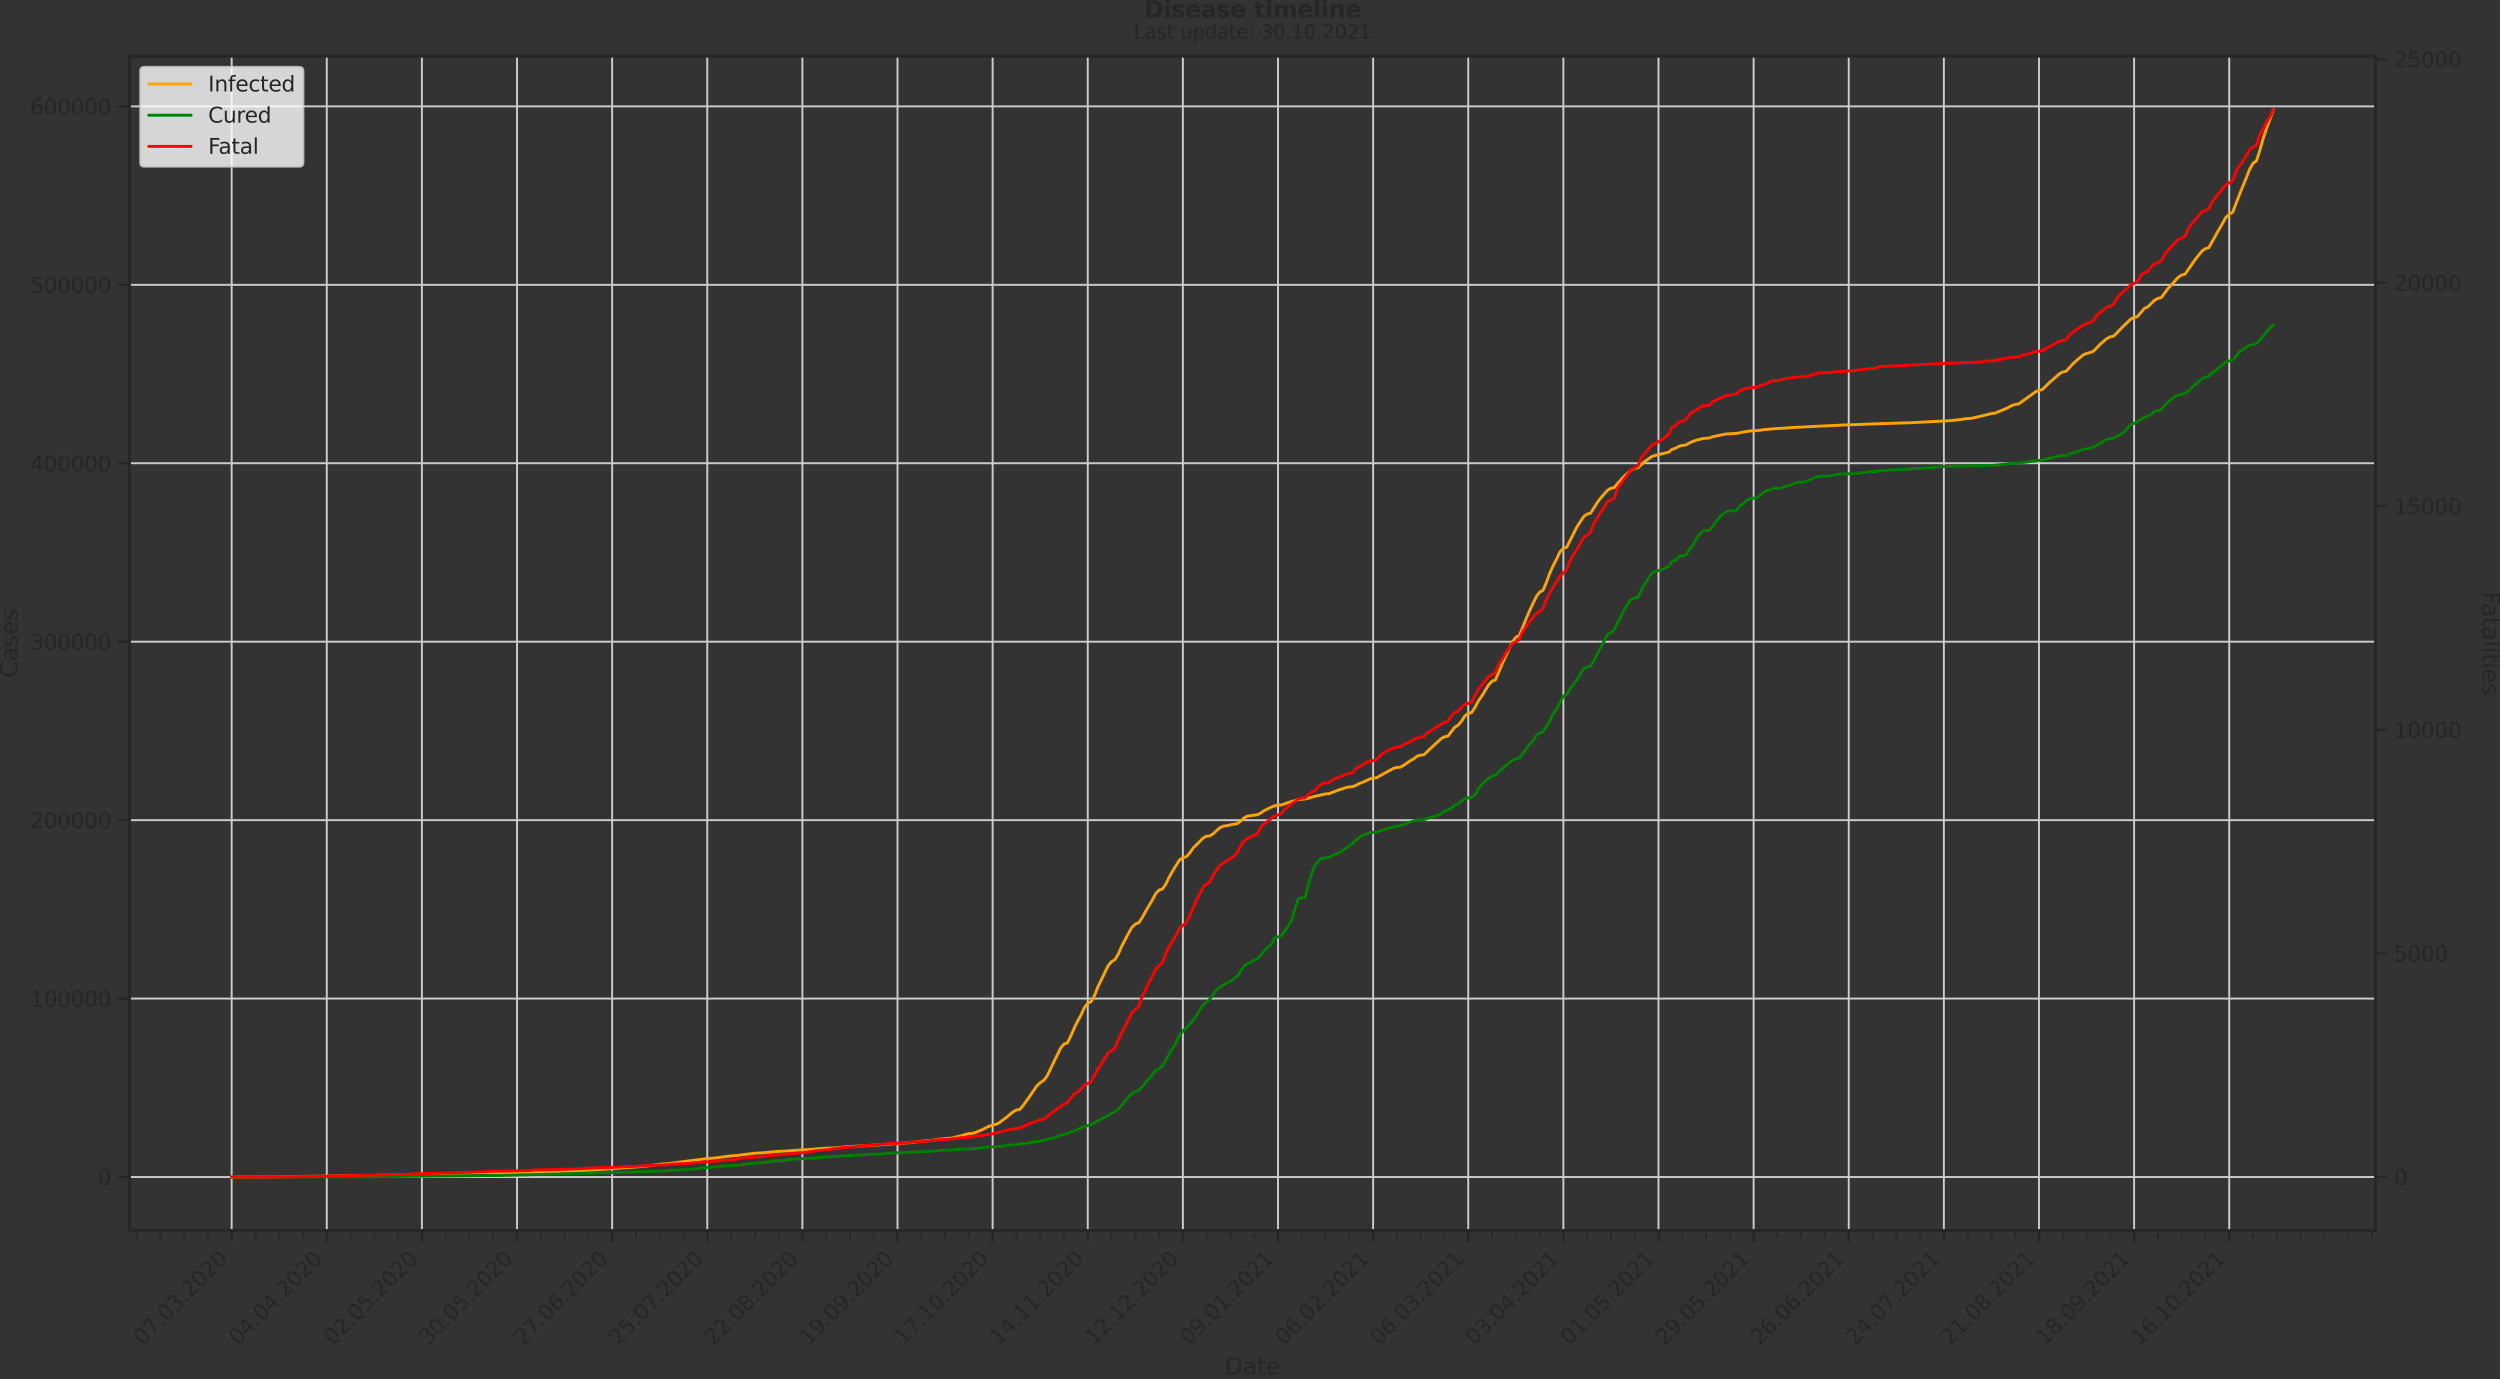 <?xml version="1.0" encoding="utf-8" standalone="no"?>
<!DOCTYPE svg PUBLIC "-//W3C//DTD SVG 1.1//EN"
  "http://www.w3.org/Graphics/SVG/1.1/DTD/svg11.dtd">
<svg height="714.462pt" version="1.1" viewBox="0 0 1294.888 714.462" width="1294.888pt" xmlns="http://www.w3.org/2000/svg" xmlns:xlink="http://www.w3.org/1999/xlink">
 <rect x="0" y="0" width="1294.888" height="714.462" fill="#333333" stroke="none"/>
 <defs>
  <style type="text/css">*{stroke-linecap:butt;stroke-linejoin:round;}</style>
 </defs>
 <g id="figure_1">
  <g id="patch_1">
   <path d="M 0 714.462 
L 1294.888 714.462 
L 1294.888 0 
L 0 0 
z
" style="fill:none;"/>
  </g>
  <g id="axes_1">
   <g id="patch_2">
    <path d="M 67.106 637.286 
L 1230.394 637.286 
L 1230.394 29.118 
L 67.106 29.118 
z
" style="fill:none;"/>
   </g>
   <g id="matplotlib.axis_1">
    <g id="xtick_1">
     <g id="line2d_1">
      <path clip-path="url(#pc8eadd1d8f)" d="M 119.983 637.286 
L 119.983 29.118 
" style="fill:none;stroke:#cccccc;stroke-linecap:round;"/>
     </g>
     <g id="line2d_2">
      <defs>
       <path d="M 0 0 
L 0 6 
" id="m3e4284cfe8" style="stroke:#262626;stroke-width:1.25;"/>
      </defs>
      <g>
       <use style="fill:#262626;stroke:#262626;stroke-width:1.25;" x="119.983" xlink:href="#m3e4284cfe8" y="637.286"/>
      </g>
     </g>
     <g id="text_1">
      <!-- 07.03.2020 -->
      <g style="fill:#262626;" transform="translate(73.83 697.231)rotate(-45)scale(0.11 -0.11)">
       <defs>
        <path d="M 2034 4250 
Q 1547 4250 1301 3770 
Q 1056 3291 1056 2328 
Q 1056 1369 1301 889 
Q 1547 409 2034 409 
Q 2525 409 2770 889 
Q 3016 1369 3016 2328 
Q 3016 3291 2770 3770 
Q 2525 4250 2034 4250 
z
M 2034 4750 
Q 2819 4750 3233 4129 
Q 3647 3509 3647 2328 
Q 3647 1150 3233 529 
Q 2819 -91 2034 -91 
Q 1250 -91 836 529 
Q 422 1150 422 2328 
Q 422 3509 836 4129 
Q 1250 4750 2034 4750 
z
" id="DejaVuSans-30" transform="scale(0.016)"/>
        <path d="M 525 4666 
L 3525 4666 
L 3525 4397 
L 1831 0 
L 1172 0 
L 2766 4134 
L 525 4134 
L 525 4666 
z
" id="DejaVuSans-37" transform="scale(0.016)"/>
        <path d="M 684 794 
L 1344 794 
L 1344 0 
L 684 0 
L 684 794 
z
" id="DejaVuSans-2e" transform="scale(0.016)"/>
        <path d="M 2597 2516 
Q 3050 2419 3304 2112 
Q 3559 1806 3559 1356 
Q 3559 666 3084 287 
Q 2609 -91 1734 -91 
Q 1441 -91 1130 -33 
Q 819 25 488 141 
L 488 750 
Q 750 597 1062 519 
Q 1375 441 1716 441 
Q 2309 441 2620 675 
Q 2931 909 2931 1356 
Q 2931 1769 2642 2001 
Q 2353 2234 1838 2234 
L 1294 2234 
L 1294 2753 
L 1863 2753 
Q 2328 2753 2575 2939 
Q 2822 3125 2822 3475 
Q 2822 3834 2567 4026 
Q 2313 4219 1838 4219 
Q 1578 4219 1281 4162 
Q 984 4106 628 3988 
L 628 4550 
Q 988 4650 1302 4700 
Q 1616 4750 1894 4750 
Q 2613 4750 3031 4423 
Q 3450 4097 3450 3541 
Q 3450 3153 3228 2886 
Q 3006 2619 2597 2516 
z
" id="DejaVuSans-33" transform="scale(0.016)"/>
        <path d="M 1228 531 
L 3431 531 
L 3431 0 
L 469 0 
L 469 531 
Q 828 903 1448 1529 
Q 2069 2156 2228 2338 
Q 2531 2678 2651 2914 
Q 2772 3150 2772 3378 
Q 2772 3750 2511 3984 
Q 2250 4219 1831 4219 
Q 1534 4219 1204 4116 
Q 875 4013 500 3803 
L 500 4441 
Q 881 4594 1212 4672 
Q 1544 4750 1819 4750 
Q 2544 4750 2975 4387 
Q 3406 4025 3406 3419 
Q 3406 3131 3298 2873 
Q 3191 2616 2906 2266 
Q 2828 2175 2409 1742 
Q 1991 1309 1228 531 
z
" id="DejaVuSans-32" transform="scale(0.016)"/>
       </defs>
       <use xlink:href="#DejaVuSans-30"/>
       <use x="63.623" xlink:href="#DejaVuSans-37"/>
       <use x="127.246" xlink:href="#DejaVuSans-2e"/>
       <use x="159.033" xlink:href="#DejaVuSans-30"/>
       <use x="222.656" xlink:href="#DejaVuSans-33"/>
       <use x="286.279" xlink:href="#DejaVuSans-2e"/>
       <use x="318.066" xlink:href="#DejaVuSans-32"/>
       <use x="381.689" xlink:href="#DejaVuSans-30"/>
       <use x="445.312" xlink:href="#DejaVuSans-32"/>
       <use x="508.936" xlink:href="#DejaVuSans-30"/>
      </g>
     </g>
    </g>
    <g id="xtick_2">
     <g id="line2d_3">
      <path clip-path="url(#pc8eadd1d8f)" d="M 169.252 637.286 
L 169.252 29.118 
" style="fill:none;stroke:#cccccc;stroke-linecap:round;"/>
     </g>
     <g id="line2d_4">
      <g>
       <use style="fill:#262626;stroke:#262626;stroke-width:1.25;" x="169.252" xlink:href="#m3e4284cfe8" y="637.286"/>
      </g>
     </g>
     <g id="text_2">
      <!-- 04.04.2020 -->
      <g style="fill:#262626;" transform="translate(123.1 697.231)rotate(-45)scale(0.11 -0.11)">
       <defs>
        <path d="M 2419 4116 
L 825 1625 
L 2419 1625 
L 2419 4116 
z
M 2253 4666 
L 3047 4666 
L 3047 1625 
L 3713 1625 
L 3713 1100 
L 3047 1100 
L 3047 0 
L 2419 0 
L 2419 1100 
L 313 1100 
L 313 1709 
L 2253 4666 
z
" id="DejaVuSans-34" transform="scale(0.016)"/>
       </defs>
       <use xlink:href="#DejaVuSans-30"/>
       <use x="63.623" xlink:href="#DejaVuSans-34"/>
       <use x="127.246" xlink:href="#DejaVuSans-2e"/>
       <use x="159.033" xlink:href="#DejaVuSans-30"/>
       <use x="222.656" xlink:href="#DejaVuSans-34"/>
       <use x="286.279" xlink:href="#DejaVuSans-2e"/>
       <use x="318.066" xlink:href="#DejaVuSans-32"/>
       <use x="381.689" xlink:href="#DejaVuSans-30"/>
       <use x="445.312" xlink:href="#DejaVuSans-32"/>
       <use x="508.936" xlink:href="#DejaVuSans-30"/>
      </g>
     </g>
    </g>
    <g id="xtick_3">
     <g id="line2d_5">
      <path clip-path="url(#pc8eadd1d8f)" d="M 218.522 637.286 
L 218.522 29.118 
" style="fill:none;stroke:#cccccc;stroke-linecap:round;"/>
     </g>
     <g id="line2d_6">
      <g>
       <use style="fill:#262626;stroke:#262626;stroke-width:1.25;" x="218.522" xlink:href="#m3e4284cfe8" y="637.286"/>
      </g>
     </g>
     <g id="text_3">
      <!-- 02.05.2020 -->
      <g style="fill:#262626;" transform="translate(172.369 697.231)rotate(-45)scale(0.11 -0.11)">
       <defs>
        <path d="M 691 4666 
L 3169 4666 
L 3169 4134 
L 1269 4134 
L 1269 2991 
Q 1406 3038 1543 3061 
Q 1681 3084 1819 3084 
Q 2600 3084 3056 2656 
Q 3513 2228 3513 1497 
Q 3513 744 3044 326 
Q 2575 -91 1722 -91 
Q 1428 -91 1123 -41 
Q 819 9 494 109 
L 494 744 
Q 775 591 1075 516 
Q 1375 441 1709 441 
Q 2250 441 2565 725 
Q 2881 1009 2881 1497 
Q 2881 1984 2565 2268 
Q 2250 2553 1709 2553 
Q 1456 2553 1204 2497 
Q 953 2441 691 2322 
L 691 4666 
z
" id="DejaVuSans-35" transform="scale(0.016)"/>
       </defs>
       <use xlink:href="#DejaVuSans-30"/>
       <use x="63.623" xlink:href="#DejaVuSans-32"/>
       <use x="127.246" xlink:href="#DejaVuSans-2e"/>
       <use x="159.033" xlink:href="#DejaVuSans-30"/>
       <use x="222.656" xlink:href="#DejaVuSans-35"/>
       <use x="286.279" xlink:href="#DejaVuSans-2e"/>
       <use x="318.066" xlink:href="#DejaVuSans-32"/>
       <use x="381.689" xlink:href="#DejaVuSans-30"/>
       <use x="445.312" xlink:href="#DejaVuSans-32"/>
       <use x="508.936" xlink:href="#DejaVuSans-30"/>
      </g>
     </g>
    </g>
    <g id="xtick_4">
     <g id="line2d_7">
      <path clip-path="url(#pc8eadd1d8f)" d="M 267.791 637.286 
L 267.791 29.118 
" style="fill:none;stroke:#cccccc;stroke-linecap:round;"/>
     </g>
     <g id="line2d_8">
      <g>
       <use style="fill:#262626;stroke:#262626;stroke-width:1.25;" x="267.791" xlink:href="#m3e4284cfe8" y="637.286"/>
      </g>
     </g>
     <g id="text_4">
      <!-- 30.05.2020 -->
      <g style="fill:#262626;" transform="translate(221.639 697.231)rotate(-45)scale(0.11 -0.11)">
       <use xlink:href="#DejaVuSans-33"/>
       <use x="63.623" xlink:href="#DejaVuSans-30"/>
       <use x="127.246" xlink:href="#DejaVuSans-2e"/>
       <use x="159.033" xlink:href="#DejaVuSans-30"/>
       <use x="222.656" xlink:href="#DejaVuSans-35"/>
       <use x="286.279" xlink:href="#DejaVuSans-2e"/>
       <use x="318.066" xlink:href="#DejaVuSans-32"/>
       <use x="381.689" xlink:href="#DejaVuSans-30"/>
       <use x="445.312" xlink:href="#DejaVuSans-32"/>
       <use x="508.936" xlink:href="#DejaVuSans-30"/>
      </g>
     </g>
    </g>
    <g id="xtick_5">
     <g id="line2d_9">
      <path clip-path="url(#pc8eadd1d8f)" d="M 317.061 637.286 
L 317.061 29.118 
" style="fill:none;stroke:#cccccc;stroke-linecap:round;"/>
     </g>
     <g id="line2d_10">
      <g>
       <use style="fill:#262626;stroke:#262626;stroke-width:1.25;" x="317.061" xlink:href="#m3e4284cfe8" y="637.286"/>
      </g>
     </g>
     <g id="text_5">
      <!-- 27.06.2020 -->
      <g style="fill:#262626;" transform="translate(270.908 697.231)rotate(-45)scale(0.11 -0.11)">
       <defs>
        <path d="M 2113 2584 
Q 1688 2584 1439 2293 
Q 1191 2003 1191 1497 
Q 1191 994 1439 701 
Q 1688 409 2113 409 
Q 2538 409 2786 701 
Q 3034 994 3034 1497 
Q 3034 2003 2786 2293 
Q 2538 2584 2113 2584 
z
M 3366 4563 
L 3366 3988 
Q 3128 4100 2886 4159 
Q 2644 4219 2406 4219 
Q 1781 4219 1451 3797 
Q 1122 3375 1075 2522 
Q 1259 2794 1537 2939 
Q 1816 3084 2150 3084 
Q 2853 3084 3261 2657 
Q 3669 2231 3669 1497 
Q 3669 778 3244 343 
Q 2819 -91 2113 -91 
Q 1303 -91 875 529 
Q 447 1150 447 2328 
Q 447 3434 972 4092 
Q 1497 4750 2381 4750 
Q 2619 4750 2861 4703 
Q 3103 4656 3366 4563 
z
" id="DejaVuSans-36" transform="scale(0.016)"/>
       </defs>
       <use xlink:href="#DejaVuSans-32"/>
       <use x="63.623" xlink:href="#DejaVuSans-37"/>
       <use x="127.246" xlink:href="#DejaVuSans-2e"/>
       <use x="159.033" xlink:href="#DejaVuSans-30"/>
       <use x="222.656" xlink:href="#DejaVuSans-36"/>
       <use x="286.279" xlink:href="#DejaVuSans-2e"/>
       <use x="318.066" xlink:href="#DejaVuSans-32"/>
       <use x="381.689" xlink:href="#DejaVuSans-30"/>
       <use x="445.312" xlink:href="#DejaVuSans-32"/>
       <use x="508.936" xlink:href="#DejaVuSans-30"/>
      </g>
     </g>
    </g>
    <g id="xtick_6">
     <g id="line2d_11">
      <path clip-path="url(#pc8eadd1d8f)" d="M 366.33 637.286 
L 366.33 29.118 
" style="fill:none;stroke:#cccccc;stroke-linecap:round;"/>
     </g>
     <g id="line2d_12">
      <g>
       <use style="fill:#262626;stroke:#262626;stroke-width:1.25;" x="366.33" xlink:href="#m3e4284cfe8" y="637.286"/>
      </g>
     </g>
     <g id="text_6">
      <!-- 25.07.2020 -->
      <g style="fill:#262626;" transform="translate(320.178 697.231)rotate(-45)scale(0.11 -0.11)">
       <use xlink:href="#DejaVuSans-32"/>
       <use x="63.623" xlink:href="#DejaVuSans-35"/>
       <use x="127.246" xlink:href="#DejaVuSans-2e"/>
       <use x="159.033" xlink:href="#DejaVuSans-30"/>
       <use x="222.656" xlink:href="#DejaVuSans-37"/>
       <use x="286.279" xlink:href="#DejaVuSans-2e"/>
       <use x="318.066" xlink:href="#DejaVuSans-32"/>
       <use x="381.689" xlink:href="#DejaVuSans-30"/>
       <use x="445.312" xlink:href="#DejaVuSans-32"/>
       <use x="508.936" xlink:href="#DejaVuSans-30"/>
      </g>
     </g>
    </g>
    <g id="xtick_7">
     <g id="line2d_13">
      <path clip-path="url(#pc8eadd1d8f)" d="M 415.6 637.286 
L 415.6 29.118 
" style="fill:none;stroke:#cccccc;stroke-linecap:round;"/>
     </g>
     <g id="line2d_14">
      <g>
       <use style="fill:#262626;stroke:#262626;stroke-width:1.25;" x="415.6" xlink:href="#m3e4284cfe8" y="637.286"/>
      </g>
     </g>
     <g id="text_7">
      <!-- 22.08.2020 -->
      <g style="fill:#262626;" transform="translate(369.447 697.231)rotate(-45)scale(0.11 -0.11)">
       <defs>
        <path d="M 2034 2216 
Q 1584 2216 1326 1975 
Q 1069 1734 1069 1313 
Q 1069 891 1326 650 
Q 1584 409 2034 409 
Q 2484 409 2743 651 
Q 3003 894 3003 1313 
Q 3003 1734 2745 1975 
Q 2488 2216 2034 2216 
z
M 1403 2484 
Q 997 2584 770 2862 
Q 544 3141 544 3541 
Q 544 4100 942 4425 
Q 1341 4750 2034 4750 
Q 2731 4750 3128 4425 
Q 3525 4100 3525 3541 
Q 3525 3141 3298 2862 
Q 3072 2584 2669 2484 
Q 3125 2378 3379 2068 
Q 3634 1759 3634 1313 
Q 3634 634 3220 271 
Q 2806 -91 2034 -91 
Q 1263 -91 848 271 
Q 434 634 434 1313 
Q 434 1759 690 2068 
Q 947 2378 1403 2484 
z
M 1172 3481 
Q 1172 3119 1398 2916 
Q 1625 2713 2034 2713 
Q 2441 2713 2670 2916 
Q 2900 3119 2900 3481 
Q 2900 3844 2670 4047 
Q 2441 4250 2034 4250 
Q 1625 4250 1398 4047 
Q 1172 3844 1172 3481 
z
" id="DejaVuSans-38" transform="scale(0.016)"/>
       </defs>
       <use xlink:href="#DejaVuSans-32"/>
       <use x="63.623" xlink:href="#DejaVuSans-32"/>
       <use x="127.246" xlink:href="#DejaVuSans-2e"/>
       <use x="159.033" xlink:href="#DejaVuSans-30"/>
       <use x="222.656" xlink:href="#DejaVuSans-38"/>
       <use x="286.279" xlink:href="#DejaVuSans-2e"/>
       <use x="318.066" xlink:href="#DejaVuSans-32"/>
       <use x="381.689" xlink:href="#DejaVuSans-30"/>
       <use x="445.312" xlink:href="#DejaVuSans-32"/>
       <use x="508.936" xlink:href="#DejaVuSans-30"/>
      </g>
     </g>
    </g>
    <g id="xtick_8">
     <g id="line2d_15">
      <path clip-path="url(#pc8eadd1d8f)" d="M 464.869 637.286 
L 464.869 29.118 
" style="fill:none;stroke:#cccccc;stroke-linecap:round;"/>
     </g>
     <g id="line2d_16">
      <g>
       <use style="fill:#262626;stroke:#262626;stroke-width:1.25;" x="464.869" xlink:href="#m3e4284cfe8" y="637.286"/>
      </g>
     </g>
     <g id="text_8">
      <!-- 19.09.2020 -->
      <g style="fill:#262626;" transform="translate(418.717 697.231)rotate(-45)scale(0.11 -0.11)">
       <defs>
        <path d="M 794 531 
L 1825 531 
L 1825 4091 
L 703 3866 
L 703 4441 
L 1819 4666 
L 2450 4666 
L 2450 531 
L 3481 531 
L 3481 0 
L 794 0 
L 794 531 
z
" id="DejaVuSans-31" transform="scale(0.016)"/>
        <path d="M 703 97 
L 703 672 
Q 941 559 1184 500 
Q 1428 441 1663 441 
Q 2288 441 2617 861 
Q 2947 1281 2994 2138 
Q 2813 1869 2534 1725 
Q 2256 1581 1919 1581 
Q 1219 1581 811 2004 
Q 403 2428 403 3163 
Q 403 3881 828 4315 
Q 1253 4750 1959 4750 
Q 2769 4750 3195 4129 
Q 3622 3509 3622 2328 
Q 3622 1225 3098 567 
Q 2575 -91 1691 -91 
Q 1453 -91 1209 -44 
Q 966 3 703 97 
z
M 1959 2075 
Q 2384 2075 2632 2365 
Q 2881 2656 2881 3163 
Q 2881 3666 2632 3958 
Q 2384 4250 1959 4250 
Q 1534 4250 1286 3958 
Q 1038 3666 1038 3163 
Q 1038 2656 1286 2365 
Q 1534 2075 1959 2075 
z
" id="DejaVuSans-39" transform="scale(0.016)"/>
       </defs>
       <use xlink:href="#DejaVuSans-31"/>
       <use x="63.623" xlink:href="#DejaVuSans-39"/>
       <use x="127.246" xlink:href="#DejaVuSans-2e"/>
       <use x="159.033" xlink:href="#DejaVuSans-30"/>
       <use x="222.656" xlink:href="#DejaVuSans-39"/>
       <use x="286.279" xlink:href="#DejaVuSans-2e"/>
       <use x="318.066" xlink:href="#DejaVuSans-32"/>
       <use x="381.689" xlink:href="#DejaVuSans-30"/>
       <use x="445.312" xlink:href="#DejaVuSans-32"/>
       <use x="508.936" xlink:href="#DejaVuSans-30"/>
      </g>
     </g>
    </g>
    <g id="xtick_9">
     <g id="line2d_17">
      <path clip-path="url(#pc8eadd1d8f)" d="M 514.139 637.286 
L 514.139 29.118 
" style="fill:none;stroke:#cccccc;stroke-linecap:round;"/>
     </g>
     <g id="line2d_18">
      <g>
       <use style="fill:#262626;stroke:#262626;stroke-width:1.25;" x="514.139" xlink:href="#m3e4284cfe8" y="637.286"/>
      </g>
     </g>
     <g id="text_9">
      <!-- 17.10.2020 -->
      <g style="fill:#262626;" transform="translate(467.986 697.231)rotate(-45)scale(0.11 -0.11)">
       <use xlink:href="#DejaVuSans-31"/>
       <use x="63.623" xlink:href="#DejaVuSans-37"/>
       <use x="127.246" xlink:href="#DejaVuSans-2e"/>
       <use x="159.033" xlink:href="#DejaVuSans-31"/>
       <use x="222.656" xlink:href="#DejaVuSans-30"/>
       <use x="286.279" xlink:href="#DejaVuSans-2e"/>
       <use x="318.066" xlink:href="#DejaVuSans-32"/>
       <use x="381.689" xlink:href="#DejaVuSans-30"/>
       <use x="445.312" xlink:href="#DejaVuSans-32"/>
       <use x="508.936" xlink:href="#DejaVuSans-30"/>
      </g>
     </g>
    </g>
    <g id="xtick_10">
     <g id="line2d_19">
      <path clip-path="url(#pc8eadd1d8f)" d="M 563.408 637.286 
L 563.408 29.118 
" style="fill:none;stroke:#cccccc;stroke-linecap:round;"/>
     </g>
     <g id="line2d_20">
      <g>
       <use style="fill:#262626;stroke:#262626;stroke-width:1.25;" x="563.408" xlink:href="#m3e4284cfe8" y="637.286"/>
      </g>
     </g>
     <g id="text_10">
      <!-- 14.11.2020 -->
      <g style="fill:#262626;" transform="translate(517.256 697.231)rotate(-45)scale(0.11 -0.11)">
       <use xlink:href="#DejaVuSans-31"/>
       <use x="63.623" xlink:href="#DejaVuSans-34"/>
       <use x="127.246" xlink:href="#DejaVuSans-2e"/>
       <use x="159.033" xlink:href="#DejaVuSans-31"/>
       <use x="222.656" xlink:href="#DejaVuSans-31"/>
       <use x="286.279" xlink:href="#DejaVuSans-2e"/>
       <use x="318.066" xlink:href="#DejaVuSans-32"/>
       <use x="381.689" xlink:href="#DejaVuSans-30"/>
       <use x="445.312" xlink:href="#DejaVuSans-32"/>
       <use x="508.936" xlink:href="#DejaVuSans-30"/>
      </g>
     </g>
    </g>
    <g id="xtick_11">
     <g id="line2d_21">
      <path clip-path="url(#pc8eadd1d8f)" d="M 612.678 637.286 
L 612.678 29.118 
" style="fill:none;stroke:#cccccc;stroke-linecap:round;"/>
     </g>
     <g id="line2d_22">
      <g>
       <use style="fill:#262626;stroke:#262626;stroke-width:1.25;" x="612.678" xlink:href="#m3e4284cfe8" y="637.286"/>
      </g>
     </g>
     <g id="text_11">
      <!-- 12.12.2020 -->
      <g style="fill:#262626;" transform="translate(566.525 697.231)rotate(-45)scale(0.11 -0.11)">
       <use xlink:href="#DejaVuSans-31"/>
       <use x="63.623" xlink:href="#DejaVuSans-32"/>
       <use x="127.246" xlink:href="#DejaVuSans-2e"/>
       <use x="159.033" xlink:href="#DejaVuSans-31"/>
       <use x="222.656" xlink:href="#DejaVuSans-32"/>
       <use x="286.279" xlink:href="#DejaVuSans-2e"/>
       <use x="318.066" xlink:href="#DejaVuSans-32"/>
       <use x="381.689" xlink:href="#DejaVuSans-30"/>
       <use x="445.312" xlink:href="#DejaVuSans-32"/>
       <use x="508.936" xlink:href="#DejaVuSans-30"/>
      </g>
     </g>
    </g>
    <g id="xtick_12">
     <g id="line2d_23">
      <path clip-path="url(#pc8eadd1d8f)" d="M 661.947 637.286 
L 661.947 29.118 
" style="fill:none;stroke:#cccccc;stroke-linecap:round;"/>
     </g>
     <g id="line2d_24">
      <g>
       <use style="fill:#262626;stroke:#262626;stroke-width:1.25;" x="661.947" xlink:href="#m3e4284cfe8" y="637.286"/>
      </g>
     </g>
     <g id="text_12">
      <!-- 09.01.2021 -->
      <g style="fill:#262626;" transform="translate(615.795 697.231)rotate(-45)scale(0.11 -0.11)">
       <use xlink:href="#DejaVuSans-30"/>
       <use x="63.623" xlink:href="#DejaVuSans-39"/>
       <use x="127.246" xlink:href="#DejaVuSans-2e"/>
       <use x="159.033" xlink:href="#DejaVuSans-30"/>
       <use x="222.656" xlink:href="#DejaVuSans-31"/>
       <use x="286.279" xlink:href="#DejaVuSans-2e"/>
       <use x="318.066" xlink:href="#DejaVuSans-32"/>
       <use x="381.689" xlink:href="#DejaVuSans-30"/>
       <use x="445.312" xlink:href="#DejaVuSans-32"/>
       <use x="508.936" xlink:href="#DejaVuSans-31"/>
      </g>
     </g>
    </g>
    <g id="xtick_13">
     <g id="line2d_25">
      <path clip-path="url(#pc8eadd1d8f)" d="M 711.217 637.286 
L 711.217 29.118 
" style="fill:none;stroke:#cccccc;stroke-linecap:round;"/>
     </g>
     <g id="line2d_26">
      <g>
       <use style="fill:#262626;stroke:#262626;stroke-width:1.25;" x="711.217" xlink:href="#m3e4284cfe8" y="637.286"/>
      </g>
     </g>
     <g id="text_13">
      <!-- 06.02.2021 -->
      <g style="fill:#262626;" transform="translate(665.064 697.231)rotate(-45)scale(0.11 -0.11)">
       <use xlink:href="#DejaVuSans-30"/>
       <use x="63.623" xlink:href="#DejaVuSans-36"/>
       <use x="127.246" xlink:href="#DejaVuSans-2e"/>
       <use x="159.033" xlink:href="#DejaVuSans-30"/>
       <use x="222.656" xlink:href="#DejaVuSans-32"/>
       <use x="286.279" xlink:href="#DejaVuSans-2e"/>
       <use x="318.066" xlink:href="#DejaVuSans-32"/>
       <use x="381.689" xlink:href="#DejaVuSans-30"/>
       <use x="445.312" xlink:href="#DejaVuSans-32"/>
       <use x="508.936" xlink:href="#DejaVuSans-31"/>
      </g>
     </g>
    </g>
    <g id="xtick_14">
     <g id="line2d_27">
      <path clip-path="url(#pc8eadd1d8f)" d="M 760.486 637.286 
L 760.486 29.118 
" style="fill:none;stroke:#cccccc;stroke-linecap:round;"/>
     </g>
     <g id="line2d_28">
      <g>
       <use style="fill:#262626;stroke:#262626;stroke-width:1.25;" x="760.486" xlink:href="#m3e4284cfe8" y="637.286"/>
      </g>
     </g>
     <g id="text_14">
      <!-- 06.03.2021 -->
      <g style="fill:#262626;" transform="translate(714.334 697.231)rotate(-45)scale(0.11 -0.11)">
       <use xlink:href="#DejaVuSans-30"/>
       <use x="63.623" xlink:href="#DejaVuSans-36"/>
       <use x="127.246" xlink:href="#DejaVuSans-2e"/>
       <use x="159.033" xlink:href="#DejaVuSans-30"/>
       <use x="222.656" xlink:href="#DejaVuSans-33"/>
       <use x="286.279" xlink:href="#DejaVuSans-2e"/>
       <use x="318.066" xlink:href="#DejaVuSans-32"/>
       <use x="381.689" xlink:href="#DejaVuSans-30"/>
       <use x="445.312" xlink:href="#DejaVuSans-32"/>
       <use x="508.936" xlink:href="#DejaVuSans-31"/>
      </g>
     </g>
    </g>
    <g id="xtick_15">
     <g id="line2d_29">
      <path clip-path="url(#pc8eadd1d8f)" d="M 809.756 637.286 
L 809.756 29.118 
" style="fill:none;stroke:#cccccc;stroke-linecap:round;"/>
     </g>
     <g id="line2d_30">
      <g>
       <use style="fill:#262626;stroke:#262626;stroke-width:1.25;" x="809.756" xlink:href="#m3e4284cfe8" y="637.286"/>
      </g>
     </g>
     <g id="text_15">
      <!-- 03.04.2021 -->
      <g style="fill:#262626;" transform="translate(763.603 697.231)rotate(-45)scale(0.11 -0.11)">
       <use xlink:href="#DejaVuSans-30"/>
       <use x="63.623" xlink:href="#DejaVuSans-33"/>
       <use x="127.246" xlink:href="#DejaVuSans-2e"/>
       <use x="159.033" xlink:href="#DejaVuSans-30"/>
       <use x="222.656" xlink:href="#DejaVuSans-34"/>
       <use x="286.279" xlink:href="#DejaVuSans-2e"/>
       <use x="318.066" xlink:href="#DejaVuSans-32"/>
       <use x="381.689" xlink:href="#DejaVuSans-30"/>
       <use x="445.312" xlink:href="#DejaVuSans-32"/>
       <use x="508.936" xlink:href="#DejaVuSans-31"/>
      </g>
     </g>
    </g>
    <g id="xtick_16">
     <g id="line2d_31">
      <path clip-path="url(#pc8eadd1d8f)" d="M 859.025 637.286 
L 859.025 29.118 
" style="fill:none;stroke:#cccccc;stroke-linecap:round;"/>
     </g>
     <g id="line2d_32">
      <g>
       <use style="fill:#262626;stroke:#262626;stroke-width:1.25;" x="859.025" xlink:href="#m3e4284cfe8" y="637.286"/>
      </g>
     </g>
     <g id="text_16">
      <!-- 01.05.2021 -->
      <g style="fill:#262626;" transform="translate(812.873 697.231)rotate(-45)scale(0.11 -0.11)">
       <use xlink:href="#DejaVuSans-30"/>
       <use x="63.623" xlink:href="#DejaVuSans-31"/>
       <use x="127.246" xlink:href="#DejaVuSans-2e"/>
       <use x="159.033" xlink:href="#DejaVuSans-30"/>
       <use x="222.656" xlink:href="#DejaVuSans-35"/>
       <use x="286.279" xlink:href="#DejaVuSans-2e"/>
       <use x="318.066" xlink:href="#DejaVuSans-32"/>
       <use x="381.689" xlink:href="#DejaVuSans-30"/>
       <use x="445.312" xlink:href="#DejaVuSans-32"/>
       <use x="508.936" xlink:href="#DejaVuSans-31"/>
      </g>
     </g>
    </g>
    <g id="xtick_17">
     <g id="line2d_33">
      <path clip-path="url(#pc8eadd1d8f)" d="M 908.295 637.286 
L 908.295 29.118 
" style="fill:none;stroke:#cccccc;stroke-linecap:round;"/>
     </g>
     <g id="line2d_34">
      <g>
       <use style="fill:#262626;stroke:#262626;stroke-width:1.25;" x="908.295" xlink:href="#m3e4284cfe8" y="637.286"/>
      </g>
     </g>
     <g id="text_17">
      <!-- 29.05.2021 -->
      <g style="fill:#262626;" transform="translate(862.142 697.231)rotate(-45)scale(0.11 -0.11)">
       <use xlink:href="#DejaVuSans-32"/>
       <use x="63.623" xlink:href="#DejaVuSans-39"/>
       <use x="127.246" xlink:href="#DejaVuSans-2e"/>
       <use x="159.033" xlink:href="#DejaVuSans-30"/>
       <use x="222.656" xlink:href="#DejaVuSans-35"/>
       <use x="286.279" xlink:href="#DejaVuSans-2e"/>
       <use x="318.066" xlink:href="#DejaVuSans-32"/>
       <use x="381.689" xlink:href="#DejaVuSans-30"/>
       <use x="445.312" xlink:href="#DejaVuSans-32"/>
       <use x="508.936" xlink:href="#DejaVuSans-31"/>
      </g>
     </g>
    </g>
    <g id="xtick_18">
     <g id="line2d_35">
      <path clip-path="url(#pc8eadd1d8f)" d="M 957.564 637.286 
L 957.564 29.118 
" style="fill:none;stroke:#cccccc;stroke-linecap:round;"/>
     </g>
     <g id="line2d_36">
      <g>
       <use style="fill:#262626;stroke:#262626;stroke-width:1.25;" x="957.564" xlink:href="#m3e4284cfe8" y="637.286"/>
      </g>
     </g>
     <g id="text_18">
      <!-- 26.06.2021 -->
      <g style="fill:#262626;" transform="translate(911.412 697.231)rotate(-45)scale(0.11 -0.11)">
       <use xlink:href="#DejaVuSans-32"/>
       <use x="63.623" xlink:href="#DejaVuSans-36"/>
       <use x="127.246" xlink:href="#DejaVuSans-2e"/>
       <use x="159.033" xlink:href="#DejaVuSans-30"/>
       <use x="222.656" xlink:href="#DejaVuSans-36"/>
       <use x="286.279" xlink:href="#DejaVuSans-2e"/>
       <use x="318.066" xlink:href="#DejaVuSans-32"/>
       <use x="381.689" xlink:href="#DejaVuSans-30"/>
       <use x="445.312" xlink:href="#DejaVuSans-32"/>
       <use x="508.936" xlink:href="#DejaVuSans-31"/>
      </g>
     </g>
    </g>
    <g id="xtick_19">
     <g id="line2d_37">
      <path clip-path="url(#pc8eadd1d8f)" d="M 1006.834 637.286 
L 1006.834 29.118 
" style="fill:none;stroke:#cccccc;stroke-linecap:round;"/>
     </g>
     <g id="line2d_38">
      <g>
       <use style="fill:#262626;stroke:#262626;stroke-width:1.25;" x="1006.834" xlink:href="#m3e4284cfe8" y="637.286"/>
      </g>
     </g>
     <g id="text_19">
      <!-- 24.07.2021 -->
      <g style="fill:#262626;" transform="translate(960.681 697.231)rotate(-45)scale(0.11 -0.11)">
       <use xlink:href="#DejaVuSans-32"/>
       <use x="63.623" xlink:href="#DejaVuSans-34"/>
       <use x="127.246" xlink:href="#DejaVuSans-2e"/>
       <use x="159.033" xlink:href="#DejaVuSans-30"/>
       <use x="222.656" xlink:href="#DejaVuSans-37"/>
       <use x="286.279" xlink:href="#DejaVuSans-2e"/>
       <use x="318.066" xlink:href="#DejaVuSans-32"/>
       <use x="381.689" xlink:href="#DejaVuSans-30"/>
       <use x="445.312" xlink:href="#DejaVuSans-32"/>
       <use x="508.936" xlink:href="#DejaVuSans-31"/>
      </g>
     </g>
    </g>
    <g id="xtick_20">
     <g id="line2d_39">
      <path clip-path="url(#pc8eadd1d8f)" d="M 1056.103 637.286 
L 1056.103 29.118 
" style="fill:none;stroke:#cccccc;stroke-linecap:round;"/>
     </g>
     <g id="line2d_40">
      <g>
       <use style="fill:#262626;stroke:#262626;stroke-width:1.25;" x="1056.103" xlink:href="#m3e4284cfe8" y="637.286"/>
      </g>
     </g>
     <g id="text_20">
      <!-- 21.08.2021 -->
      <g style="fill:#262626;" transform="translate(1009.951 697.231)rotate(-45)scale(0.11 -0.11)">
       <use xlink:href="#DejaVuSans-32"/>
       <use x="63.623" xlink:href="#DejaVuSans-31"/>
       <use x="127.246" xlink:href="#DejaVuSans-2e"/>
       <use x="159.033" xlink:href="#DejaVuSans-30"/>
       <use x="222.656" xlink:href="#DejaVuSans-38"/>
       <use x="286.279" xlink:href="#DejaVuSans-2e"/>
       <use x="318.066" xlink:href="#DejaVuSans-32"/>
       <use x="381.689" xlink:href="#DejaVuSans-30"/>
       <use x="445.312" xlink:href="#DejaVuSans-32"/>
       <use x="508.936" xlink:href="#DejaVuSans-31"/>
      </g>
     </g>
    </g>
    <g id="xtick_21">
     <g id="line2d_41">
      <path clip-path="url(#pc8eadd1d8f)" d="M 1105.373 637.286 
L 1105.373 29.118 
" style="fill:none;stroke:#cccccc;stroke-linecap:round;"/>
     </g>
     <g id="line2d_42">
      <g>
       <use style="fill:#262626;stroke:#262626;stroke-width:1.25;" x="1105.373" xlink:href="#m3e4284cfe8" y="637.286"/>
      </g>
     </g>
     <g id="text_21">
      <!-- 18.09.2021 -->
      <g style="fill:#262626;" transform="translate(1059.22 697.231)rotate(-45)scale(0.11 -0.11)">
       <use xlink:href="#DejaVuSans-31"/>
       <use x="63.623" xlink:href="#DejaVuSans-38"/>
       <use x="127.246" xlink:href="#DejaVuSans-2e"/>
       <use x="159.033" xlink:href="#DejaVuSans-30"/>
       <use x="222.656" xlink:href="#DejaVuSans-39"/>
       <use x="286.279" xlink:href="#DejaVuSans-2e"/>
       <use x="318.066" xlink:href="#DejaVuSans-32"/>
       <use x="381.689" xlink:href="#DejaVuSans-30"/>
       <use x="445.312" xlink:href="#DejaVuSans-32"/>
       <use x="508.936" xlink:href="#DejaVuSans-31"/>
      </g>
     </g>
    </g>
    <g id="xtick_22">
     <g id="line2d_43">
      <path clip-path="url(#pc8eadd1d8f)" d="M 1154.642 637.286 
L 1154.642 29.118 
" style="fill:none;stroke:#cccccc;stroke-linecap:round;"/>
     </g>
     <g id="line2d_44">
      <g>
       <use style="fill:#262626;stroke:#262626;stroke-width:1.25;" x="1154.642" xlink:href="#m3e4284cfe8" y="637.286"/>
      </g>
     </g>
     <g id="text_22">
      <!-- 16.10.2021 -->
      <g style="fill:#262626;" transform="translate(1108.49 697.231)rotate(-45)scale(0.11 -0.11)">
       <use xlink:href="#DejaVuSans-31"/>
       <use x="63.623" xlink:href="#DejaVuSans-36"/>
       <use x="127.246" xlink:href="#DejaVuSans-2e"/>
       <use x="159.033" xlink:href="#DejaVuSans-31"/>
       <use x="222.656" xlink:href="#DejaVuSans-30"/>
       <use x="286.279" xlink:href="#DejaVuSans-2e"/>
       <use x="318.066" xlink:href="#DejaVuSans-32"/>
       <use x="381.689" xlink:href="#DejaVuSans-30"/>
       <use x="445.312" xlink:href="#DejaVuSans-32"/>
       <use x="508.936" xlink:href="#DejaVuSans-31"/>
      </g>
     </g>
    </g>
    <g id="xtick_23">
     <g id="line2d_45">
      <defs>
       <path d="M 0 0 
L 0 4 
" id="mefc0daf883" style="stroke:#262626;"/>
      </defs>
      <g>
       <use style="fill:#262626;stroke:#262626;" x="70.713" xlink:href="#mefc0daf883" y="637.286"/>
      </g>
     </g>
    </g>
    <g id="xtick_24">
     <g id="line2d_46">
      <g>
       <use style="fill:#262626;stroke:#262626;" x="83.031" xlink:href="#mefc0daf883" y="637.286"/>
      </g>
     </g>
    </g>
    <g id="xtick_25">
     <g id="line2d_47">
      <g>
       <use style="fill:#262626;stroke:#262626;" x="95.348" xlink:href="#mefc0daf883" y="637.286"/>
      </g>
     </g>
    </g>
    <g id="xtick_26">
     <g id="line2d_48">
      <g>
       <use style="fill:#262626;stroke:#262626;" x="107.666" xlink:href="#mefc0daf883" y="637.286"/>
      </g>
     </g>
    </g>
    <g id="xtick_27">
     <g id="line2d_49">
      <g>
       <use style="fill:#262626;stroke:#262626;" x="132.3" xlink:href="#mefc0daf883" y="637.286"/>
      </g>
     </g>
    </g>
    <g id="xtick_28">
     <g id="line2d_50">
      <g>
       <use style="fill:#262626;stroke:#262626;" x="144.618" xlink:href="#mefc0daf883" y="637.286"/>
      </g>
     </g>
    </g>
    <g id="xtick_29">
     <g id="line2d_51">
      <g>
       <use style="fill:#262626;stroke:#262626;" x="156.935" xlink:href="#mefc0daf883" y="637.286"/>
      </g>
     </g>
    </g>
    <g id="xtick_30">
     <g id="line2d_52">
      <g>
       <use style="fill:#262626;stroke:#262626;" x="181.57" xlink:href="#mefc0daf883" y="637.286"/>
      </g>
     </g>
    </g>
    <g id="xtick_31">
     <g id="line2d_53">
      <g>
       <use style="fill:#262626;stroke:#262626;" x="193.887" xlink:href="#mefc0daf883" y="637.286"/>
      </g>
     </g>
    </g>
    <g id="xtick_32">
     <g id="line2d_54">
      <g>
       <use style="fill:#262626;stroke:#262626;" x="206.205" xlink:href="#mefc0daf883" y="637.286"/>
      </g>
     </g>
    </g>
    <g id="xtick_33">
     <g id="line2d_55">
      <g>
       <use style="fill:#262626;stroke:#262626;" x="230.839" xlink:href="#mefc0daf883" y="637.286"/>
      </g>
     </g>
    </g>
    <g id="xtick_34">
     <g id="line2d_56">
      <g>
       <use style="fill:#262626;stroke:#262626;" x="243.157" xlink:href="#mefc0daf883" y="637.286"/>
      </g>
     </g>
    </g>
    <g id="xtick_35">
     <g id="line2d_57">
      <g>
       <use style="fill:#262626;stroke:#262626;" x="255.474" xlink:href="#mefc0daf883" y="637.286"/>
      </g>
     </g>
    </g>
    <g id="xtick_36">
     <g id="line2d_58">
      <g>
       <use style="fill:#262626;stroke:#262626;" x="280.109" xlink:href="#mefc0daf883" y="637.286"/>
      </g>
     </g>
    </g>
    <g id="xtick_37">
     <g id="line2d_59">
      <g>
       <use style="fill:#262626;stroke:#262626;" x="292.426" xlink:href="#mefc0daf883" y="637.286"/>
      </g>
     </g>
    </g>
    <g id="xtick_38">
     <g id="line2d_60">
      <g>
       <use style="fill:#262626;stroke:#262626;" x="304.744" xlink:href="#mefc0daf883" y="637.286"/>
      </g>
     </g>
    </g>
    <g id="xtick_39">
     <g id="line2d_61">
      <g>
       <use style="fill:#262626;stroke:#262626;" x="329.378" xlink:href="#mefc0daf883" y="637.286"/>
      </g>
     </g>
    </g>
    <g id="xtick_40">
     <g id="line2d_62">
      <g>
       <use style="fill:#262626;stroke:#262626;" x="341.696" xlink:href="#mefc0daf883" y="637.286"/>
      </g>
     </g>
    </g>
    <g id="xtick_41">
     <g id="line2d_63">
      <g>
       <use style="fill:#262626;stroke:#262626;" x="354.013" xlink:href="#mefc0daf883" y="637.286"/>
      </g>
     </g>
    </g>
    <g id="xtick_42">
     <g id="line2d_64">
      <g>
       <use style="fill:#262626;stroke:#262626;" x="378.648" xlink:href="#mefc0daf883" y="637.286"/>
      </g>
     </g>
    </g>
    <g id="xtick_43">
     <g id="line2d_65">
      <g>
       <use style="fill:#262626;stroke:#262626;" x="390.965" xlink:href="#mefc0daf883" y="637.286"/>
      </g>
     </g>
    </g>
    <g id="xtick_44">
     <g id="line2d_66">
      <g>
       <use style="fill:#262626;stroke:#262626;" x="403.283" xlink:href="#mefc0daf883" y="637.286"/>
      </g>
     </g>
    </g>
    <g id="xtick_45">
     <g id="line2d_67">
      <g>
       <use style="fill:#262626;stroke:#262626;" x="427.917" xlink:href="#mefc0daf883" y="637.286"/>
      </g>
     </g>
    </g>
    <g id="xtick_46">
     <g id="line2d_68">
      <g>
       <use style="fill:#262626;stroke:#262626;" x="440.235" xlink:href="#mefc0daf883" y="637.286"/>
      </g>
     </g>
    </g>
    <g id="xtick_47">
     <g id="line2d_69">
      <g>
       <use style="fill:#262626;stroke:#262626;" x="452.552" xlink:href="#mefc0daf883" y="637.286"/>
      </g>
     </g>
    </g>
    <g id="xtick_48">
     <g id="line2d_70">
      <g>
       <use style="fill:#262626;stroke:#262626;" x="477.187" xlink:href="#mefc0daf883" y="637.286"/>
      </g>
     </g>
    </g>
    <g id="xtick_49">
     <g id="line2d_71">
      <g>
       <use style="fill:#262626;stroke:#262626;" x="489.504" xlink:href="#mefc0daf883" y="637.286"/>
      </g>
     </g>
    </g>
    <g id="xtick_50">
     <g id="line2d_72">
      <g>
       <use style="fill:#262626;stroke:#262626;" x="501.822" xlink:href="#mefc0daf883" y="637.286"/>
      </g>
     </g>
    </g>
    <g id="xtick_51">
     <g id="line2d_73">
      <g>
       <use style="fill:#262626;stroke:#262626;" x="526.456" xlink:href="#mefc0daf883" y="637.286"/>
      </g>
     </g>
    </g>
    <g id="xtick_52">
     <g id="line2d_74">
      <g>
       <use style="fill:#262626;stroke:#262626;" x="538.774" xlink:href="#mefc0daf883" y="637.286"/>
      </g>
     </g>
    </g>
    <g id="xtick_53">
     <g id="line2d_75">
      <g>
       <use style="fill:#262626;stroke:#262626;" x="551.091" xlink:href="#mefc0daf883" y="637.286"/>
      </g>
     </g>
    </g>
    <g id="xtick_54">
     <g id="line2d_76">
      <g>
       <use style="fill:#262626;stroke:#262626;" x="575.726" xlink:href="#mefc0daf883" y="637.286"/>
      </g>
     </g>
    </g>
    <g id="xtick_55">
     <g id="line2d_77">
      <g>
       <use style="fill:#262626;stroke:#262626;" x="588.043" xlink:href="#mefc0daf883" y="637.286"/>
      </g>
     </g>
    </g>
    <g id="xtick_56">
     <g id="line2d_78">
      <g>
       <use style="fill:#262626;stroke:#262626;" x="600.361" xlink:href="#mefc0daf883" y="637.286"/>
      </g>
     </g>
    </g>
    <g id="xtick_57">
     <g id="line2d_79">
      <g>
       <use style="fill:#262626;stroke:#262626;" x="624.995" xlink:href="#mefc0daf883" y="637.286"/>
      </g>
     </g>
    </g>
    <g id="xtick_58">
     <g id="line2d_80">
      <g>
       <use style="fill:#262626;stroke:#262626;" x="637.313" xlink:href="#mefc0daf883" y="637.286"/>
      </g>
     </g>
    </g>
    <g id="xtick_59">
     <g id="line2d_81">
      <g>
       <use style="fill:#262626;stroke:#262626;" x="649.63" xlink:href="#mefc0daf883" y="637.286"/>
      </g>
     </g>
    </g>
    <g id="xtick_60">
     <g id="line2d_82">
      <g>
       <use style="fill:#262626;stroke:#262626;" x="674.265" xlink:href="#mefc0daf883" y="637.286"/>
      </g>
     </g>
    </g>
    <g id="xtick_61">
     <g id="line2d_83">
      <g>
       <use style="fill:#262626;stroke:#262626;" x="686.582" xlink:href="#mefc0daf883" y="637.286"/>
      </g>
     </g>
    </g>
    <g id="xtick_62">
     <g id="line2d_84">
      <g>
       <use style="fill:#262626;stroke:#262626;" x="698.9" xlink:href="#mefc0daf883" y="637.286"/>
      </g>
     </g>
    </g>
    <g id="xtick_63">
     <g id="line2d_85">
      <g>
       <use style="fill:#262626;stroke:#262626;" x="723.534" xlink:href="#mefc0daf883" y="637.286"/>
      </g>
     </g>
    </g>
    <g id="xtick_64">
     <g id="line2d_86">
      <g>
       <use style="fill:#262626;stroke:#262626;" x="735.852" xlink:href="#mefc0daf883" y="637.286"/>
      </g>
     </g>
    </g>
    <g id="xtick_65">
     <g id="line2d_87">
      <g>
       <use style="fill:#262626;stroke:#262626;" x="748.169" xlink:href="#mefc0daf883" y="637.286"/>
      </g>
     </g>
    </g>
    <g id="xtick_66">
     <g id="line2d_88">
      <g>
       <use style="fill:#262626;stroke:#262626;" x="772.804" xlink:href="#mefc0daf883" y="637.286"/>
      </g>
     </g>
    </g>
    <g id="xtick_67">
     <g id="line2d_89">
      <g>
       <use style="fill:#262626;stroke:#262626;" x="785.121" xlink:href="#mefc0daf883" y="637.286"/>
      </g>
     </g>
    </g>
    <g id="xtick_68">
     <g id="line2d_90">
      <g>
       <use style="fill:#262626;stroke:#262626;" x="797.439" xlink:href="#mefc0daf883" y="637.286"/>
      </g>
     </g>
    </g>
    <g id="xtick_69">
     <g id="line2d_91">
      <g>
       <use style="fill:#262626;stroke:#262626;" x="822.073" xlink:href="#mefc0daf883" y="637.286"/>
      </g>
     </g>
    </g>
    <g id="xtick_70">
     <g id="line2d_92">
      <g>
       <use style="fill:#262626;stroke:#262626;" x="834.391" xlink:href="#mefc0daf883" y="637.286"/>
      </g>
     </g>
    </g>
    <g id="xtick_71">
     <g id="line2d_93">
      <g>
       <use style="fill:#262626;stroke:#262626;" x="846.708" xlink:href="#mefc0daf883" y="637.286"/>
      </g>
     </g>
    </g>
    <g id="xtick_72">
     <g id="line2d_94">
      <g>
       <use style="fill:#262626;stroke:#262626;" x="871.343" xlink:href="#mefc0daf883" y="637.286"/>
      </g>
     </g>
    </g>
    <g id="xtick_73">
     <g id="line2d_95">
      <g>
       <use style="fill:#262626;stroke:#262626;" x="883.66" xlink:href="#mefc0daf883" y="637.286"/>
      </g>
     </g>
    </g>
    <g id="xtick_74">
     <g id="line2d_96">
      <g>
       <use style="fill:#262626;stroke:#262626;" x="895.978" xlink:href="#mefc0daf883" y="637.286"/>
      </g>
     </g>
    </g>
    <g id="xtick_75">
     <g id="line2d_97">
      <g>
       <use style="fill:#262626;stroke:#262626;" x="920.612" xlink:href="#mefc0daf883" y="637.286"/>
      </g>
     </g>
    </g>
    <g id="xtick_76">
     <g id="line2d_98">
      <g>
       <use style="fill:#262626;stroke:#262626;" x="932.93" xlink:href="#mefc0daf883" y="637.286"/>
      </g>
     </g>
    </g>
    <g id="xtick_77">
     <g id="line2d_99">
      <g>
       <use style="fill:#262626;stroke:#262626;" x="945.247" xlink:href="#mefc0daf883" y="637.286"/>
      </g>
     </g>
    </g>
    <g id="xtick_78">
     <g id="line2d_100">
      <g>
       <use style="fill:#262626;stroke:#262626;" x="969.882" xlink:href="#mefc0daf883" y="637.286"/>
      </g>
     </g>
    </g>
    <g id="xtick_79">
     <g id="line2d_101">
      <g>
       <use style="fill:#262626;stroke:#262626;" x="982.199" xlink:href="#mefc0daf883" y="637.286"/>
      </g>
     </g>
    </g>
    <g id="xtick_80">
     <g id="line2d_102">
      <g>
       <use style="fill:#262626;stroke:#262626;" x="994.517" xlink:href="#mefc0daf883" y="637.286"/>
      </g>
     </g>
    </g>
    <g id="xtick_81">
     <g id="line2d_103">
      <g>
       <use style="fill:#262626;stroke:#262626;" x="1019.151" xlink:href="#mefc0daf883" y="637.286"/>
      </g>
     </g>
    </g>
    <g id="xtick_82">
     <g id="line2d_104">
      <g>
       <use style="fill:#262626;stroke:#262626;" x="1031.469" xlink:href="#mefc0daf883" y="637.286"/>
      </g>
     </g>
    </g>
    <g id="xtick_83">
     <g id="line2d_105">
      <g>
       <use style="fill:#262626;stroke:#262626;" x="1043.786" xlink:href="#mefc0daf883" y="637.286"/>
      </g>
     </g>
    </g>
    <g id="xtick_84">
     <g id="line2d_106">
      <g>
       <use style="fill:#262626;stroke:#262626;" x="1068.421" xlink:href="#mefc0daf883" y="637.286"/>
      </g>
     </g>
    </g>
    <g id="xtick_85">
     <g id="line2d_107">
      <g>
       <use style="fill:#262626;stroke:#262626;" x="1080.738" xlink:href="#mefc0daf883" y="637.286"/>
      </g>
     </g>
    </g>
    <g id="xtick_86">
     <g id="line2d_108">
      <g>
       <use style="fill:#262626;stroke:#262626;" x="1093.056" xlink:href="#mefc0daf883" y="637.286"/>
      </g>
     </g>
    </g>
    <g id="xtick_87">
     <g id="line2d_109">
      <g>
       <use style="fill:#262626;stroke:#262626;" x="1117.69" xlink:href="#mefc0daf883" y="637.286"/>
      </g>
     </g>
    </g>
    <g id="xtick_88">
     <g id="line2d_110">
      <g>
       <use style="fill:#262626;stroke:#262626;" x="1130.008" xlink:href="#mefc0daf883" y="637.286"/>
      </g>
     </g>
    </g>
    <g id="xtick_89">
     <g id="line2d_111">
      <g>
       <use style="fill:#262626;stroke:#262626;" x="1142.325" xlink:href="#mefc0daf883" y="637.286"/>
      </g>
     </g>
    </g>
    <g id="xtick_90">
     <g id="line2d_112">
      <g>
       <use style="fill:#262626;stroke:#262626;" x="1166.96" xlink:href="#mefc0daf883" y="637.286"/>
      </g>
     </g>
    </g>
    <g id="xtick_91">
     <g id="line2d_113">
      <g>
       <use style="fill:#262626;stroke:#262626;" x="1179.277" xlink:href="#mefc0daf883" y="637.286"/>
      </g>
     </g>
    </g>
    <g id="xtick_92">
     <g id="line2d_114">
      <g>
       <use style="fill:#262626;stroke:#262626;" x="1191.595" xlink:href="#mefc0daf883" y="637.286"/>
      </g>
     </g>
    </g>
    <g id="xtick_93">
     <g id="line2d_115">
      <g>
       <use style="fill:#262626;stroke:#262626;" x="1203.912" xlink:href="#mefc0daf883" y="637.286"/>
      </g>
     </g>
    </g>
    <g id="xtick_94">
     <g id="line2d_116">
      <g>
       <use style="fill:#262626;stroke:#262626;" x="1216.229" xlink:href="#mefc0daf883" y="637.286"/>
      </g>
     </g>
    </g>
    <g id="xtick_95">
     <g id="line2d_117">
      <g>
       <use style="fill:#262626;stroke:#262626;" x="1228.547" xlink:href="#mefc0daf883" y="637.286"/>
      </g>
     </g>
    </g>
    <g id="text_23">
     <!-- Date -->
     <g style="fill:#262626;" transform="translate(634.409 711.967)scale(0.12 -0.12)">
      <defs>
       <path d="M 1259 4147 
L 1259 519 
L 2022 519 
Q 2988 519 3436 956 
Q 3884 1394 3884 2338 
Q 3884 3275 3436 3711 
Q 2988 4147 2022 4147 
L 1259 4147 
z
M 628 4666 
L 1925 4666 
Q 3281 4666 3915 4102 
Q 4550 3538 4550 2338 
Q 4550 1131 3912 565 
Q 3275 0 1925 0 
L 628 0 
L 628 4666 
z
" id="DejaVuSans-44" transform="scale(0.016)"/>
       <path d="M 2194 1759 
Q 1497 1759 1228 1600 
Q 959 1441 959 1056 
Q 959 750 1161 570 
Q 1363 391 1709 391 
Q 2188 391 2477 730 
Q 2766 1069 2766 1631 
L 2766 1759 
L 2194 1759 
z
M 3341 1997 
L 3341 0 
L 2766 0 
L 2766 531 
Q 2569 213 2275 61 
Q 1981 -91 1556 -91 
Q 1019 -91 701 211 
Q 384 513 384 1019 
Q 384 1609 779 1909 
Q 1175 2209 1959 2209 
L 2766 2209 
L 2766 2266 
Q 2766 2663 2505 2880 
Q 2244 3097 1772 3097 
Q 1472 3097 1187 3025 
Q 903 2953 641 2809 
L 641 3341 
Q 956 3463 1253 3523 
Q 1550 3584 1831 3584 
Q 2591 3584 2966 3190 
Q 3341 2797 3341 1997 
z
" id="DejaVuSans-61" transform="scale(0.016)"/>
       <path d="M 1172 4494 
L 1172 3500 
L 2356 3500 
L 2356 3053 
L 1172 3053 
L 1172 1153 
Q 1172 725 1289 603 
Q 1406 481 1766 481 
L 2356 481 
L 2356 0 
L 1766 0 
Q 1100 0 847 248 
Q 594 497 594 1153 
L 594 3053 
L 172 3053 
L 172 3500 
L 594 3500 
L 594 4494 
L 1172 4494 
z
" id="DejaVuSans-74" transform="scale(0.016)"/>
       <path d="M 3597 1894 
L 3597 1613 
L 953 1613 
Q 991 1019 1311 708 
Q 1631 397 2203 397 
Q 2534 397 2845 478 
Q 3156 559 3463 722 
L 3463 178 
Q 3153 47 2828 -22 
Q 2503 -91 2169 -91 
Q 1331 -91 842 396 
Q 353 884 353 1716 
Q 353 2575 817 3079 
Q 1281 3584 2069 3584 
Q 2775 3584 3186 3129 
Q 3597 2675 3597 1894 
z
M 3022 2063 
Q 3016 2534 2758 2815 
Q 2500 3097 2075 3097 
Q 1594 3097 1305 2825 
Q 1016 2553 972 2059 
L 3022 2063 
z
" id="DejaVuSans-65" transform="scale(0.016)"/>
      </defs>
      <use xlink:href="#DejaVuSans-44"/>
      <use x="77.002" xlink:href="#DejaVuSans-61"/>
      <use x="138.281" xlink:href="#DejaVuSans-74"/>
      <use x="177.49" xlink:href="#DejaVuSans-65"/>
     </g>
    </g>
   </g>
   <g id="matplotlib.axis_2">
    <g id="ytick_1">
     <g id="line2d_118">
      <path clip-path="url(#pc8eadd1d8f)" d="M 67.106 609.642 
L 1230.394 609.642 
" style="fill:none;stroke:#cccccc;stroke-linecap:round;"/>
     </g>
     <g id="line2d_119">
      <defs>
       <path d="M 0 0 
L -6 0 
" id="m2a010d2811" style="stroke:#262626;stroke-width:1.25;"/>
      </defs>
      <g>
       <use style="fill:#262626;stroke:#262626;stroke-width:1.25;" x="67.106" xlink:href="#m2a010d2811" y="609.642"/>
      </g>
     </g>
     <g id="text_24">
      <!-- 0 -->
      <g style="fill:#262626;" transform="translate(50.608 613.821)scale(0.11 -0.11)">
       <use xlink:href="#DejaVuSans-30"/>
      </g>
     </g>
    </g>
    <g id="ytick_2">
     <g id="line2d_120">
      <path clip-path="url(#pc8eadd1d8f)" d="M 67.106 517.218 
L 1230.394 517.218 
" style="fill:none;stroke:#cccccc;stroke-linecap:round;"/>
     </g>
     <g id="line2d_121">
      <g>
       <use style="fill:#262626;stroke:#262626;stroke-width:1.25;" x="67.106" xlink:href="#m2a010d2811" y="517.218"/>
      </g>
     </g>
     <g id="text_25">
      <!-- 100000 -->
      <g style="fill:#262626;" transform="translate(15.614 521.397)scale(0.11 -0.11)">
       <use xlink:href="#DejaVuSans-31"/>
       <use x="63.623" xlink:href="#DejaVuSans-30"/>
       <use x="127.246" xlink:href="#DejaVuSans-30"/>
       <use x="190.869" xlink:href="#DejaVuSans-30"/>
       <use x="254.492" xlink:href="#DejaVuSans-30"/>
       <use x="318.115" xlink:href="#DejaVuSans-30"/>
      </g>
     </g>
    </g>
    <g id="ytick_3">
     <g id="line2d_122">
      <path clip-path="url(#pc8eadd1d8f)" d="M 67.106 424.794 
L 1230.394 424.794 
" style="fill:none;stroke:#cccccc;stroke-linecap:round;"/>
     </g>
     <g id="line2d_123">
      <g>
       <use style="fill:#262626;stroke:#262626;stroke-width:1.25;" x="67.106" xlink:href="#m2a010d2811" y="424.794"/>
      </g>
     </g>
     <g id="text_26">
      <!-- 200000 -->
      <g style="fill:#262626;" transform="translate(15.614 428.973)scale(0.11 -0.11)">
       <use xlink:href="#DejaVuSans-32"/>
       <use x="63.623" xlink:href="#DejaVuSans-30"/>
       <use x="127.246" xlink:href="#DejaVuSans-30"/>
       <use x="190.869" xlink:href="#DejaVuSans-30"/>
       <use x="254.492" xlink:href="#DejaVuSans-30"/>
       <use x="318.115" xlink:href="#DejaVuSans-30"/>
      </g>
     </g>
    </g>
    <g id="ytick_4">
     <g id="line2d_124">
      <path clip-path="url(#pc8eadd1d8f)" d="M 67.106 332.37 
L 1230.394 332.37 
" style="fill:none;stroke:#cccccc;stroke-linecap:round;"/>
     </g>
     <g id="line2d_125">
      <g>
       <use style="fill:#262626;stroke:#262626;stroke-width:1.25;" x="67.106" xlink:href="#m2a010d2811" y="332.37"/>
      </g>
     </g>
     <g id="text_27">
      <!-- 300000 -->
      <g style="fill:#262626;" transform="translate(15.614 336.549)scale(0.11 -0.11)">
       <use xlink:href="#DejaVuSans-33"/>
       <use x="63.623" xlink:href="#DejaVuSans-30"/>
       <use x="127.246" xlink:href="#DejaVuSans-30"/>
       <use x="190.869" xlink:href="#DejaVuSans-30"/>
       <use x="254.492" xlink:href="#DejaVuSans-30"/>
       <use x="318.115" xlink:href="#DejaVuSans-30"/>
      </g>
     </g>
    </g>
    <g id="ytick_5">
     <g id="line2d_126">
      <path clip-path="url(#pc8eadd1d8f)" d="M 67.106 239.946 
L 1230.394 239.946 
" style="fill:none;stroke:#cccccc;stroke-linecap:round;"/>
     </g>
     <g id="line2d_127">
      <g>
       <use style="fill:#262626;stroke:#262626;stroke-width:1.25;" x="67.106" xlink:href="#m2a010d2811" y="239.946"/>
      </g>
     </g>
     <g id="text_28">
      <!-- 400000 -->
      <g style="fill:#262626;" transform="translate(15.614 244.125)scale(0.11 -0.11)">
       <use xlink:href="#DejaVuSans-34"/>
       <use x="63.623" xlink:href="#DejaVuSans-30"/>
       <use x="127.246" xlink:href="#DejaVuSans-30"/>
       <use x="190.869" xlink:href="#DejaVuSans-30"/>
       <use x="254.492" xlink:href="#DejaVuSans-30"/>
       <use x="318.115" xlink:href="#DejaVuSans-30"/>
      </g>
     </g>
    </g>
    <g id="ytick_6">
     <g id="line2d_128">
      <path clip-path="url(#pc8eadd1d8f)" d="M 67.106 147.522 
L 1230.394 147.522 
" style="fill:none;stroke:#cccccc;stroke-linecap:round;"/>
     </g>
     <g id="line2d_129">
      <g>
       <use style="fill:#262626;stroke:#262626;stroke-width:1.25;" x="67.106" xlink:href="#m2a010d2811" y="147.522"/>
      </g>
     </g>
     <g id="text_29">
      <!-- 500000 -->
      <g style="fill:#262626;" transform="translate(15.614 151.701)scale(0.11 -0.11)">
       <use xlink:href="#DejaVuSans-35"/>
       <use x="63.623" xlink:href="#DejaVuSans-30"/>
       <use x="127.246" xlink:href="#DejaVuSans-30"/>
       <use x="190.869" xlink:href="#DejaVuSans-30"/>
       <use x="254.492" xlink:href="#DejaVuSans-30"/>
       <use x="318.115" xlink:href="#DejaVuSans-30"/>
      </g>
     </g>
    </g>
    <g id="ytick_7">
     <g id="line2d_130">
      <path clip-path="url(#pc8eadd1d8f)" d="M 67.106 55.098 
L 1230.394 55.098 
" style="fill:none;stroke:#cccccc;stroke-linecap:round;"/>
     </g>
     <g id="line2d_131">
      <g>
       <use style="fill:#262626;stroke:#262626;stroke-width:1.25;" x="67.106" xlink:href="#m2a010d2811" y="55.098"/>
      </g>
     </g>
     <g id="text_30">
      <!-- 600000 -->
      <g style="fill:#262626;" transform="translate(15.614 59.277)scale(0.11 -0.11)">
       <use xlink:href="#DejaVuSans-36"/>
       <use x="63.623" xlink:href="#DejaVuSans-30"/>
       <use x="127.246" xlink:href="#DejaVuSans-30"/>
       <use x="190.869" xlink:href="#DejaVuSans-30"/>
       <use x="254.492" xlink:href="#DejaVuSans-30"/>
       <use x="318.115" xlink:href="#DejaVuSans-30"/>
      </g>
     </g>
    </g>
    <g id="text_31">
     <!-- Cases -->
     <g style="fill:#262626;" transform="translate(9.118 351.012)rotate(-90)scale(0.12 -0.12)">
      <defs>
       <path d="M 4122 4306 
L 4122 3641 
Q 3803 3938 3442 4084 
Q 3081 4231 2675 4231 
Q 1875 4231 1450 3742 
Q 1025 3253 1025 2328 
Q 1025 1406 1450 917 
Q 1875 428 2675 428 
Q 3081 428 3442 575 
Q 3803 722 4122 1019 
L 4122 359 
Q 3791 134 3420 21 
Q 3050 -91 2638 -91 
Q 1578 -91 968 557 
Q 359 1206 359 2328 
Q 359 3453 968 4101 
Q 1578 4750 2638 4750 
Q 3056 4750 3426 4639 
Q 3797 4528 4122 4306 
z
" id="DejaVuSans-43" transform="scale(0.016)"/>
       <path d="M 2834 3397 
L 2834 2853 
Q 2591 2978 2328 3040 
Q 2066 3103 1784 3103 
Q 1356 3103 1142 2972 
Q 928 2841 928 2578 
Q 928 2378 1081 2264 
Q 1234 2150 1697 2047 
L 1894 2003 
Q 2506 1872 2764 1633 
Q 3022 1394 3022 966 
Q 3022 478 2636 193 
Q 2250 -91 1575 -91 
Q 1294 -91 989 -36 
Q 684 19 347 128 
L 347 722 
Q 666 556 975 473 
Q 1284 391 1588 391 
Q 1994 391 2212 530 
Q 2431 669 2431 922 
Q 2431 1156 2273 1281 
Q 2116 1406 1581 1522 
L 1381 1569 
Q 847 1681 609 1914 
Q 372 2147 372 2553 
Q 372 3047 722 3315 
Q 1072 3584 1716 3584 
Q 2034 3584 2315 3537 
Q 2597 3491 2834 3397 
z
" id="DejaVuSans-73" transform="scale(0.016)"/>
      </defs>
      <use xlink:href="#DejaVuSans-43"/>
      <use x="69.824" xlink:href="#DejaVuSans-61"/>
      <use x="131.104" xlink:href="#DejaVuSans-73"/>
      <use x="183.203" xlink:href="#DejaVuSans-65"/>
      <use x="244.727" xlink:href="#DejaVuSans-73"/>
     </g>
    </g>
   </g>
   <g id="line2d_132">
    <path clip-path="url(#pc8eadd1d8f)" d="M 119.983 609.638 
L 139.339 609.543 
L 186.849 608.952 
L 230.839 607.826 
L 283.628 607.045 
L 310.022 605.84 
L 327.619 604.561 
L 331.138 604.337 
L 336.417 603.78 
L 339.936 603.206 
L 341.696 603.011 
L 345.215 602.792 
L 362.811 600.535 
L 366.33 600.111 
L 369.85 599.826 
L 378.648 598.703 
L 382.167 598.404 
L 390.965 597.31 
L 394.484 597.154 
L 401.523 596.478 
L 408.561 596.084 
L 415.6 595.569 
L 419.119 595.422 
L 424.398 594.939 
L 427.917 594.703 
L 431.437 594.608 
L 438.475 593.972 
L 449.033 593.377 
L 452.552 593.106 
L 456.071 592.949 
L 464.869 592.249 
L 468.389 592.069 
L 471.908 591.82 
L 475.427 591.316 
L 482.466 590.652 
L 487.745 589.922 
L 493.023 589.429 
L 498.302 588.145 
L 500.062 587.579 
L 501.822 587.165 
L 503.581 587.089 
L 505.341 586.546 
L 508.86 585.064 
L 512.379 583.297 
L 514.139 582.739 
L 515.899 582.374 
L 517.658 581.428 
L 521.177 578.832 
L 524.697 575.89 
L 526.456 574.926 
L 528.216 574.623 
L 529.976 572.55 
L 533.495 567.625 
L 537.014 562.468 
L 538.774 560.801 
L 540.533 559.669 
L 542.293 557.426 
L 547.572 546.475 
L 549.331 542.927 
L 551.091 540.8 
L 552.851 540.176 
L 554.61 536.649 
L 556.37 532.592 
L 558.13 528.946 
L 559.889 525.79 
L 561.649 521.897 
L 563.408 519.589 
L 565.168 518.834 
L 566.928 515.582 
L 568.687 511.12 
L 573.966 500.195 
L 575.726 498.089 
L 577.485 497.051 
L 579.245 494.143 
L 581.005 490.093 
L 584.524 483.365 
L 586.284 480.29 
L 588.043 478.634 
L 589.803 477.951 
L 591.562 475.35 
L 593.322 472.138 
L 596.841 466.206 
L 598.601 462.866 
L 600.361 460.983 
L 602.12 460.45 
L 603.88 457.896 
L 605.639 454.217 
L 607.399 451.141 
L 610.918 445.437 
L 612.678 444.247 
L 614.438 443.788 
L 616.197 441.852 
L 617.957 439.316 
L 623.236 434.011 
L 624.995 433.085 
L 626.755 432.932 
L 628.515 431.752 
L 630.274 430.089 
L 632.034 428.596 
L 633.793 427.883 
L 635.553 427.645 
L 637.313 427.212 
L 640.832 426.593 
L 642.592 425.264 
L 644.351 423.666 
L 646.111 422.7 
L 651.39 421.974 
L 653.149 421.023 
L 654.909 419.812 
L 658.428 418.085 
L 660.188 417.389 
L 661.947 417.025 
L 663.707 416.928 
L 665.467 416.355 
L 667.226 415.661 
L 672.505 414.162 
L 674.265 413.947 
L 676.024 413.876 
L 681.303 412.401 
L 686.582 411.211 
L 688.342 411.099 
L 693.621 409.069 
L 695.38 408.551 
L 697.14 407.909 
L 698.9 407.586 
L 700.659 407.466 
L 702.419 406.697 
L 704.178 405.803 
L 705.938 405.139 
L 709.457 403.482 
L 711.217 403.026 
L 712.977 402.858 
L 718.255 399.863 
L 721.775 397.982 
L 723.534 397.514 
L 725.294 397.363 
L 727.054 396.376 
L 730.573 393.978 
L 732.332 392.974 
L 734.092 391.622 
L 735.852 391.115 
L 737.611 390.906 
L 741.131 387.463 
L 746.409 382.624 
L 748.169 381.626 
L 749.929 381.319 
L 753.448 376.707 
L 755.208 375.64 
L 756.967 373.608 
L 758.727 370.832 
L 760.486 369.514 
L 762.246 369.055 
L 764.006 366.287 
L 765.765 363.05 
L 767.525 360.486 
L 771.044 354.682 
L 772.804 352.816 
L 774.563 352.188 
L 778.083 343.86 
L 783.362 332.426 
L 785.121 330.078 
L 786.881 329.206 
L 788.64 325.078 
L 790.4 320.594 
L 792.16 316.55 
L 795.679 309.048 
L 797.439 306.704 
L 799.198 305.795 
L 800.958 301.639 
L 802.717 296.855 
L 804.477 292.967 
L 806.237 289.552 
L 807.996 285.844 
L 809.756 284.07 
L 811.516 283.386 
L 816.794 272.831 
L 820.314 267.507 
L 822.073 266.258 
L 823.833 265.831 
L 827.352 260.224 
L 829.112 257.898 
L 832.631 253.914 
L 834.391 252.919 
L 836.15 252.533 
L 837.91 250.283 
L 841.429 246.496 
L 844.948 243.364 
L 846.708 242.626 
L 848.468 242.256 
L 851.987 238.921 
L 855.506 236.5 
L 857.266 235.898 
L 864.304 234.223 
L 866.064 232.712 
L 867.824 232.208 
L 869.583 231.17 
L 871.343 230.739 
L 873.102 230.517 
L 874.862 229.52 
L 876.622 228.71 
L 878.381 228.102 
L 881.901 227.156 
L 885.42 226.829 
L 887.179 226.203 
L 890.699 225.447 
L 894.218 224.772 
L 897.737 224.561 
L 899.497 224.486 
L 903.016 223.747 
L 906.535 223.211 
L 910.055 223.056 
L 913.574 222.558 
L 918.853 222.074 
L 924.132 221.756 
L 927.651 221.47 
L 955.805 220.087 
L 961.084 219.94 
L 968.122 219.628 
L 989.238 218.963 
L 1010.353 217.876 
L 1015.632 217.278 
L 1017.392 216.958 
L 1020.911 216.703 
L 1026.19 215.516 
L 1031.469 214.184 
L 1033.228 214.022 
L 1038.507 211.84 
L 1040.267 211.024 
L 1042.026 210.057 
L 1043.786 209.481 
L 1045.546 209.229 
L 1049.065 206.729 
L 1054.344 202.915 
L 1056.103 202.134 
L 1057.863 201.779 
L 1061.382 198.265 
L 1064.902 195.184 
L 1066.661 193.601 
L 1068.421 192.673 
L 1070.18 192.256 
L 1073.7 188.427 
L 1075.459 186.814 
L 1078.979 183.853 
L 1080.738 183.063 
L 1082.498 182.612 
L 1084.257 181.987 
L 1087.777 178.326 
L 1091.296 175.317 
L 1093.056 174.477 
L 1094.815 174.073 
L 1100.094 168.63 
L 1101.854 167.037 
L 1103.613 165.288 
L 1105.373 164.409 
L 1107.133 163.986 
L 1110.652 159.779 
L 1112.411 158.993 
L 1115.931 155.538 
L 1117.69 154.578 
L 1119.45 154.12 
L 1122.969 149.398 
L 1128.248 143.591 
L 1130.008 142.456 
L 1131.767 141.982 
L 1137.046 134.39 
L 1140.565 129.966 
L 1142.325 128.814 
L 1144.085 128.24 
L 1149.364 118.751 
L 1151.123 115.809 
L 1152.883 112.63 
L 1154.642 110.904 
L 1156.402 109.98 
L 1159.921 100.797 
L 1163.441 92.166 
L 1165.2 87.706 
L 1166.96 84.606 
L 1168.719 83.34 
L 1170.479 77.921 
L 1172.239 71.621 
L 1173.998 66.406 
L 1177.518 56.762 
L 1177.518 56.762 
" style="fill:none;stroke:#ffa500;stroke-linecap:round;stroke-width:1.5;"/>
   </g>
   <g id="line2d_133">
    <path clip-path="url(#pc8eadd1d8f)" d="M 119.983 609.642 
L 186.849 609.545 
L 260.753 608.799 
L 290.667 608.056 
L 297.705 607.963 
L 341.696 606.582 
L 343.455 606.574 
L 348.734 606.092 
L 357.532 605.756 
L 359.292 605.464 
L 361.052 605.351 
L 362.811 604.992 
L 364.571 604.788 
L 368.09 604.693 
L 375.129 603.937 
L 378.648 603.731 
L 380.407 603.708 
L 389.206 602.597 
L 394.484 602.267 
L 396.244 602.106 
L 401.523 601.218 
L 405.042 601.152 
L 410.321 600.463 
L 415.6 600.102 
L 417.36 600.087 
L 427.917 599.242 
L 431.437 599.029 
L 441.994 598.406 
L 445.514 598.277 
L 450.792 597.858 
L 454.312 597.842 
L 463.11 597.156 
L 471.908 596.826 
L 475.427 596.581 
L 478.946 596.54 
L 487.745 595.835 
L 493.023 595.613 
L 503.581 594.996 
L 507.1 594.726 
L 508.86 594.402 
L 512.379 594.045 
L 515.899 593.983 
L 533.495 591.934 
L 535.254 591.439 
L 538.774 591.116 
L 545.812 589.358 
L 549.331 587.982 
L 551.091 587.64 
L 552.851 587.083 
L 554.61 586.274 
L 556.37 585.798 
L 559.889 584.145 
L 561.649 583.515 
L 565.168 582.492 
L 566.928 581.622 
L 568.687 580.495 
L 573.966 577.859 
L 575.726 576.599 
L 577.485 575.885 
L 579.245 574.312 
L 581.005 572.578 
L 582.764 570.251 
L 584.524 568.167 
L 586.284 566.443 
L 588.043 565.483 
L 589.803 564.729 
L 591.562 562.908 
L 593.322 560.657 
L 595.082 558.618 
L 596.841 556.83 
L 598.601 554.486 
L 600.361 553.566 
L 602.12 552.112 
L 605.639 545.844 
L 609.159 540.11 
L 610.918 536.145 
L 612.678 534.079 
L 616.197 530.547 
L 617.957 528.369 
L 619.716 525.989 
L 621.476 523.015 
L 623.236 520.34 
L 624.995 519.042 
L 626.755 517.442 
L 628.515 514.754 
L 630.274 512.514 
L 632.034 511.243 
L 635.553 509.024 
L 637.313 508.214 
L 639.072 507.044 
L 640.832 505.681 
L 644.351 500.272 
L 646.111 499.17 
L 647.87 498.416 
L 649.63 497.377 
L 651.39 496.505 
L 654.909 492.48 
L 656.669 490.61 
L 658.428 489.314 
L 660.188 485.773 
L 661.947 485.272 
L 663.707 484.63 
L 667.226 479.742 
L 668.986 476.882 
L 670.746 470.664 
L 672.505 465.433 
L 676.024 464.793 
L 677.784 457.831 
L 679.544 452.061 
L 681.303 447.809 
L 683.063 445.724 
L 684.823 444.571 
L 688.342 444.14 
L 690.101 443.161 
L 691.861 442.359 
L 693.621 441.78 
L 698.9 438.1 
L 700.659 436.761 
L 702.419 434.986 
L 704.178 433.589 
L 705.938 432.602 
L 709.457 431.236 
L 712.977 431.032 
L 714.736 430.288 
L 716.496 429.864 
L 718.255 429.22 
L 723.534 427.943 
L 725.294 427.641 
L 732.332 425.134 
L 734.092 424.814 
L 737.611 424.561 
L 739.371 423.843 
L 742.89 422.941 
L 746.409 421.565 
L 748.169 420.046 
L 749.929 419.669 
L 751.688 418.666 
L 753.448 417.02 
L 755.208 416.476 
L 756.967 414.962 
L 758.727 413.779 
L 760.486 413.239 
L 762.246 412.883 
L 764.006 411.748 
L 765.765 408.603 
L 767.525 406.264 
L 771.044 403.093 
L 772.804 402.059 
L 774.563 401.52 
L 778.083 398.161 
L 783.362 393.743 
L 786.881 392.657 
L 788.64 390.568 
L 792.16 385.688 
L 793.919 383.691 
L 795.679 380.938 
L 797.439 379.595 
L 799.198 379.172 
L 802.717 373.321 
L 804.477 369.745 
L 806.237 367.403 
L 807.996 363.71 
L 809.756 360.49 
L 811.516 359.697 
L 813.275 356.928 
L 815.035 354.378 
L 816.794 352.088 
L 818.554 349.026 
L 820.314 346.354 
L 822.073 345.495 
L 823.833 345.071 
L 825.593 342.207 
L 827.352 338.515 
L 832.631 328.642 
L 834.391 327.53 
L 836.15 326.198 
L 837.91 322.275 
L 839.67 319.178 
L 841.429 315.541 
L 843.189 312.591 
L 844.948 310.302 
L 848.468 309.316 
L 850.227 305.527 
L 851.987 302.408 
L 855.506 296.96 
L 857.266 295.831 
L 859.025 295.503 
L 860.785 294.992 
L 862.545 294.321 
L 864.304 293.343 
L 866.064 290.876 
L 867.824 290.327 
L 869.583 288.126 
L 873.102 287.644 
L 874.862 284.867 
L 876.622 282.813 
L 878.381 279.55 
L 880.141 276.913 
L 881.901 275.073 
L 883.66 274.765 
L 885.42 274.628 
L 887.179 272.588 
L 888.939 270.017 
L 890.699 267.875 
L 892.458 266.236 
L 894.218 264.93 
L 899.497 264.25 
L 901.256 262.011 
L 903.016 260.909 
L 904.776 259.211 
L 906.535 258.196 
L 910.055 257.934 
L 913.574 254.951 
L 915.333 254.015 
L 917.093 253.559 
L 918.853 252.949 
L 922.372 252.794 
L 924.132 252.245 
L 925.891 251.576 
L 927.651 251.115 
L 931.17 249.772 
L 934.689 249.655 
L 936.449 248.83 
L 938.209 248.291 
L 939.968 247.307 
L 943.487 246.626 
L 947.007 246.585 
L 952.286 245.611 
L 961.084 245.267 
L 966.363 244.632 
L 968.122 244.306 
L 971.641 244.215 
L 978.68 243.44 
L 982.199 243.352 
L 983.959 243.351 
L 990.997 242.648 
L 994.517 242.561 
L 996.276 242.558 
L 1005.074 241.672 
L 1010.353 241.587 
L 1013.872 241.436 
L 1033.228 240.974 
L 1042.026 240.021 
L 1045.546 239.802 
L 1056.103 238.471 
L 1057.863 238.428 
L 1059.623 237.85 
L 1061.382 237.434 
L 1064.902 236.455 
L 1066.661 236.137 
L 1070.18 235.92 
L 1073.7 234.617 
L 1077.219 233.449 
L 1078.979 232.69 
L 1080.738 232.512 
L 1084.257 231.578 
L 1087.777 229.716 
L 1091.296 227.413 
L 1093.056 227.253 
L 1094.815 226.861 
L 1096.575 225.855 
L 1098.334 225.15 
L 1100.094 223.821 
L 1101.854 222.006 
L 1103.613 219.758 
L 1105.373 219.284 
L 1107.133 218.296 
L 1108.892 217.161 
L 1110.652 216.209 
L 1112.411 215.67 
L 1114.171 214.695 
L 1115.931 213.115 
L 1119.45 212.175 
L 1122.969 208.083 
L 1124.729 206.876 
L 1126.488 205.452 
L 1128.248 204.614 
L 1130.008 204.282 
L 1131.767 203.805 
L 1133.527 202.552 
L 1135.287 200.677 
L 1138.806 197.751 
L 1140.565 195.969 
L 1144.085 194.843 
L 1145.844 193.122 
L 1147.604 192.041 
L 1149.364 190.344 
L 1151.123 188.971 
L 1152.883 187.449 
L 1156.402 186.469 
L 1158.162 184.612 
L 1159.921 182.077 
L 1161.681 181.181 
L 1163.441 179.84 
L 1165.2 178.75 
L 1166.96 178.463 
L 1168.719 177.968 
L 1170.479 176.099 
L 1175.758 169.751 
L 1177.518 168.289 
L 1177.518 168.289 
" style="fill:none;stroke:#008000;stroke-linecap:round;stroke-width:1.5;"/>
   </g>
   <g id="line2d_134"/>
   <g id="line2d_135"/>
   <g id="patch_3">
    <path d="M 67.106 637.286 
L 67.106 29.118 
" style="fill:none;stroke:#262626;stroke-linecap:square;stroke-linejoin:miter;stroke-width:1.25;"/>
   </g>
   <g id="patch_4">
    <path d="M 1230.394 637.286 
L 1230.394 29.118 
" style="fill:none;stroke:#262626;stroke-linecap:square;stroke-linejoin:miter;stroke-width:1.25;"/>
   </g>
   <g id="patch_5">
    <path d="M 67.106 637.286 
L 1230.394 637.286 
" style="fill:none;stroke:#262626;stroke-linecap:square;stroke-linejoin:miter;stroke-width:1.25;"/>
   </g>
   <g id="patch_6">
    <path d="M 67.106 29.118 
L 1230.394 29.118 
" style="fill:none;stroke:#262626;stroke-linecap:square;stroke-linejoin:miter;stroke-width:1.25;"/>
   </g>
   <g id="text_32">
    <!-- Last update: 30.10.2021 -->
    <g style="fill:#262626;" transform="translate(587.251 19.996)scale(0.1 -0.1)">
     <defs>
      <path d="M 628 4666 
L 1259 4666 
L 1259 531 
L 3531 531 
L 3531 0 
L 628 0 
L 628 4666 
z
" id="DejaVuSans-4c" transform="scale(0.016)"/>
      <path id="DejaVuSans-20" transform="scale(0.016)"/>
      <path d="M 544 1381 
L 544 3500 
L 1119 3500 
L 1119 1403 
Q 1119 906 1312 657 
Q 1506 409 1894 409 
Q 2359 409 2629 706 
Q 2900 1003 2900 1516 
L 2900 3500 
L 3475 3500 
L 3475 0 
L 2900 0 
L 2900 538 
Q 2691 219 2414 64 
Q 2138 -91 1772 -91 
Q 1169 -91 856 284 
Q 544 659 544 1381 
z
M 1991 3584 
L 1991 3584 
z
" id="DejaVuSans-75" transform="scale(0.016)"/>
      <path d="M 1159 525 
L 1159 -1331 
L 581 -1331 
L 581 3500 
L 1159 3500 
L 1159 2969 
Q 1341 3281 1617 3432 
Q 1894 3584 2278 3584 
Q 2916 3584 3314 3078 
Q 3713 2572 3713 1747 
Q 3713 922 3314 415 
Q 2916 -91 2278 -91 
Q 1894 -91 1617 61 
Q 1341 213 1159 525 
z
M 3116 1747 
Q 3116 2381 2855 2742 
Q 2594 3103 2138 3103 
Q 1681 3103 1420 2742 
Q 1159 2381 1159 1747 
Q 1159 1113 1420 752 
Q 1681 391 2138 391 
Q 2594 391 2855 752 
Q 3116 1113 3116 1747 
z
" id="DejaVuSans-70" transform="scale(0.016)"/>
      <path d="M 2906 2969 
L 2906 4863 
L 3481 4863 
L 3481 0 
L 2906 0 
L 2906 525 
Q 2725 213 2448 61 
Q 2172 -91 1784 -91 
Q 1150 -91 751 415 
Q 353 922 353 1747 
Q 353 2572 751 3078 
Q 1150 3584 1784 3584 
Q 2172 3584 2448 3432 
Q 2725 3281 2906 2969 
z
M 947 1747 
Q 947 1113 1208 752 
Q 1469 391 1925 391 
Q 2381 391 2643 752 
Q 2906 1113 2906 1747 
Q 2906 2381 2643 2742 
Q 2381 3103 1925 3103 
Q 1469 3103 1208 2742 
Q 947 2381 947 1747 
z
" id="DejaVuSans-64" transform="scale(0.016)"/>
      <path d="M 750 794 
L 1409 794 
L 1409 0 
L 750 0 
L 750 794 
z
M 750 3309 
L 1409 3309 
L 1409 2516 
L 750 2516 
L 750 3309 
z
" id="DejaVuSans-3a" transform="scale(0.016)"/>
     </defs>
     <use xlink:href="#DejaVuSans-4c"/>
     <use x="55.713" xlink:href="#DejaVuSans-61"/>
     <use x="116.992" xlink:href="#DejaVuSans-73"/>
     <use x="169.092" xlink:href="#DejaVuSans-74"/>
     <use x="208.301" xlink:href="#DejaVuSans-20"/>
     <use x="240.088" xlink:href="#DejaVuSans-75"/>
     <use x="303.467" xlink:href="#DejaVuSans-70"/>
     <use x="366.943" xlink:href="#DejaVuSans-64"/>
     <use x="430.42" xlink:href="#DejaVuSans-61"/>
     <use x="491.699" xlink:href="#DejaVuSans-74"/>
     <use x="530.908" xlink:href="#DejaVuSans-65"/>
     <use x="592.432" xlink:href="#DejaVuSans-3a"/>
     <use x="626.123" xlink:href="#DejaVuSans-20"/>
     <use x="657.91" xlink:href="#DejaVuSans-33"/>
     <use x="721.533" xlink:href="#DejaVuSans-30"/>
     <use x="785.156" xlink:href="#DejaVuSans-2e"/>
     <use x="816.943" xlink:href="#DejaVuSans-31"/>
     <use x="880.566" xlink:href="#DejaVuSans-30"/>
     <use x="944.189" xlink:href="#DejaVuSans-2e"/>
     <use x="975.977" xlink:href="#DejaVuSans-32"/>
     <use x="1039.6" xlink:href="#DejaVuSans-30"/>
     <use x="1103.223" xlink:href="#DejaVuSans-32"/>
     <use x="1166.846" xlink:href="#DejaVuSans-31"/>
    </g>
   </g>
   <g id="text_33">
    <!-- Disease timeline -->
    <g style="fill:#262626;" transform="translate(592.592 9.118)scale(0.12 -0.12)">
     <defs>
      <path d="M 1791 3756 
L 1791 909 
L 2222 909 
Q 2959 909 3348 1275 
Q 3738 1641 3738 2338 
Q 3738 3031 3350 3393 
Q 2963 3756 2222 3756 
L 1791 3756 
z
M 588 4666 
L 1856 4666 
Q 2919 4666 3439 4514 
Q 3959 4363 4331 4000 
Q 4659 3684 4818 3271 
Q 4978 2859 4978 2338 
Q 4978 1809 4818 1395 
Q 4659 981 4331 666 
Q 3956 303 3431 151 
Q 2906 0 1856 0 
L 588 0 
L 588 4666 
z
" id="DejaVuSans-Bold-44" transform="scale(0.016)"/>
      <path d="M 538 3500 
L 1656 3500 
L 1656 0 
L 538 0 
L 538 3500 
z
M 538 4863 
L 1656 4863 
L 1656 3950 
L 538 3950 
L 538 4863 
z
" id="DejaVuSans-Bold-69" transform="scale(0.016)"/>
      <path d="M 3272 3391 
L 3272 2541 
Q 2913 2691 2578 2766 
Q 2244 2841 1947 2841 
Q 1628 2841 1473 2761 
Q 1319 2681 1319 2516 
Q 1319 2381 1436 2309 
Q 1553 2238 1856 2203 
L 2053 2175 
Q 2913 2066 3209 1816 
Q 3506 1566 3506 1031 
Q 3506 472 3093 190 
Q 2681 -91 1863 -91 
Q 1516 -91 1145 -36 
Q 775 19 384 128 
L 384 978 
Q 719 816 1070 734 
Q 1422 653 1784 653 
Q 2113 653 2278 743 
Q 2444 834 2444 1013 
Q 2444 1163 2330 1236 
Q 2216 1309 1875 1350 
L 1678 1375 
Q 931 1469 631 1722 
Q 331 1975 331 2491 
Q 331 3047 712 3315 
Q 1094 3584 1881 3584 
Q 2191 3584 2531 3537 
Q 2872 3491 3272 3391 
z
" id="DejaVuSans-Bold-73" transform="scale(0.016)"/>
      <path d="M 4031 1759 
L 4031 1441 
L 1416 1441 
Q 1456 1047 1700 850 
Q 1944 653 2381 653 
Q 2734 653 3104 758 
Q 3475 863 3866 1075 
L 3866 213 
Q 3469 63 3072 -14 
Q 2675 -91 2278 -91 
Q 1328 -91 801 392 
Q 275 875 275 1747 
Q 275 2603 792 3093 
Q 1309 3584 2216 3584 
Q 3041 3584 3536 3087 
Q 4031 2591 4031 1759 
z
M 2881 2131 
Q 2881 2450 2695 2645 
Q 2509 2841 2209 2841 
Q 1884 2841 1681 2658 
Q 1478 2475 1428 2131 
L 2881 2131 
z
" id="DejaVuSans-Bold-65" transform="scale(0.016)"/>
      <path d="M 2106 1575 
Q 1756 1575 1579 1456 
Q 1403 1338 1403 1106 
Q 1403 894 1545 773 
Q 1688 653 1941 653 
Q 2256 653 2472 879 
Q 2688 1106 2688 1447 
L 2688 1575 
L 2106 1575 
z
M 3816 1997 
L 3816 0 
L 2688 0 
L 2688 519 
Q 2463 200 2181 54 
Q 1900 -91 1497 -91 
Q 953 -91 614 226 
Q 275 544 275 1050 
Q 275 1666 698 1953 
Q 1122 2241 2028 2241 
L 2688 2241 
L 2688 2328 
Q 2688 2594 2478 2717 
Q 2269 2841 1825 2841 
Q 1466 2841 1156 2769 
Q 847 2697 581 2553 
L 581 3406 
Q 941 3494 1303 3539 
Q 1666 3584 2028 3584 
Q 2975 3584 3395 3211 
Q 3816 2838 3816 1997 
z
" id="DejaVuSans-Bold-61" transform="scale(0.016)"/>
      <path id="DejaVuSans-Bold-20" transform="scale(0.016)"/>
      <path d="M 1759 4494 
L 1759 3500 
L 2913 3500 
L 2913 2700 
L 1759 2700 
L 1759 1216 
Q 1759 972 1856 886 
Q 1953 800 2241 800 
L 2816 800 
L 2816 0 
L 1856 0 
Q 1194 0 917 276 
Q 641 553 641 1216 
L 641 2700 
L 84 2700 
L 84 3500 
L 641 3500 
L 641 4494 
L 1759 4494 
z
" id="DejaVuSans-Bold-74" transform="scale(0.016)"/>
      <path d="M 3781 2919 
Q 3994 3244 4286 3414 
Q 4578 3584 4928 3584 
Q 5531 3584 5847 3212 
Q 6163 2841 6163 2131 
L 6163 0 
L 5038 0 
L 5038 1825 
Q 5041 1866 5042 1909 
Q 5044 1953 5044 2034 
Q 5044 2406 4934 2573 
Q 4825 2741 4581 2741 
Q 4263 2741 4089 2478 
Q 3916 2216 3909 1719 
L 3909 0 
L 2784 0 
L 2784 1825 
Q 2784 2406 2684 2573 
Q 2584 2741 2328 2741 
Q 2006 2741 1831 2477 
Q 1656 2213 1656 1722 
L 1656 0 
L 531 0 
L 531 3500 
L 1656 3500 
L 1656 2988 
Q 1863 3284 2130 3434 
Q 2397 3584 2719 3584 
Q 3081 3584 3359 3409 
Q 3638 3234 3781 2919 
z
" id="DejaVuSans-Bold-6d" transform="scale(0.016)"/>
      <path d="M 538 4863 
L 1656 4863 
L 1656 0 
L 538 0 
L 538 4863 
z
" id="DejaVuSans-Bold-6c" transform="scale(0.016)"/>
      <path d="M 4056 2131 
L 4056 0 
L 2931 0 
L 2931 347 
L 2931 1631 
Q 2931 2084 2911 2256 
Q 2891 2428 2841 2509 
Q 2775 2619 2662 2680 
Q 2550 2741 2406 2741 
Q 2056 2741 1856 2470 
Q 1656 2200 1656 1722 
L 1656 0 
L 538 0 
L 538 3500 
L 1656 3500 
L 1656 2988 
Q 1909 3294 2193 3439 
Q 2478 3584 2822 3584 
Q 3428 3584 3742 3212 
Q 4056 2841 4056 2131 
z
" id="DejaVuSans-Bold-6e" transform="scale(0.016)"/>
     </defs>
     <use xlink:href="#DejaVuSans-Bold-44"/>
     <use x="83.008" xlink:href="#DejaVuSans-Bold-69"/>
     <use x="117.285" xlink:href="#DejaVuSans-Bold-73"/>
     <use x="176.807" xlink:href="#DejaVuSans-Bold-65"/>
     <use x="244.629" xlink:href="#DejaVuSans-Bold-61"/>
     <use x="312.109" xlink:href="#DejaVuSans-Bold-73"/>
     <use x="371.631" xlink:href="#DejaVuSans-Bold-65"/>
     <use x="439.453" xlink:href="#DejaVuSans-Bold-20"/>
     <use x="474.268" xlink:href="#DejaVuSans-Bold-74"/>
     <use x="522.07" xlink:href="#DejaVuSans-Bold-69"/>
     <use x="556.348" xlink:href="#DejaVuSans-Bold-6d"/>
     <use x="660.547" xlink:href="#DejaVuSans-Bold-65"/>
     <use x="728.369" xlink:href="#DejaVuSans-Bold-6c"/>
     <use x="762.646" xlink:href="#DejaVuSans-Bold-69"/>
     <use x="796.924" xlink:href="#DejaVuSans-Bold-6e"/>
     <use x="868.115" xlink:href="#DejaVuSans-Bold-65"/>
    </g>
   </g>
  </g>
  <g id="axes_2">
   <g id="matplotlib.axis_3">
    <g id="ytick_8">
     <g id="line2d_136">
      <defs>
       <path d="M 0 0 
L 6 0 
" id="mfaf2719400" style="stroke:#262626;stroke-width:1.25;"/>
      </defs>
      <g>
       <use style="fill:#262626;stroke:#262626;stroke-width:1.25;" x="1230.394" xlink:href="#mfaf2719400" y="609.642"/>
      </g>
     </g>
     <g id="text_34">
      <!-- 0 -->
      <g style="fill:#262626;" transform="translate(1239.894 613.821)scale(0.11 -0.11)">
       <use xlink:href="#DejaVuSans-30"/>
      </g>
     </g>
    </g>
    <g id="ytick_9">
     <g id="line2d_137">
      <g>
       <use style="fill:#262626;stroke:#262626;stroke-width:1.25;" x="1230.394" xlink:href="#mfaf2719400" y="493.841"/>
      </g>
     </g>
     <g id="text_35">
      <!-- 5000 -->
      <g style="fill:#262626;" transform="translate(1239.894 498.02)scale(0.11 -0.11)">
       <use xlink:href="#DejaVuSans-35"/>
       <use x="63.623" xlink:href="#DejaVuSans-30"/>
       <use x="127.246" xlink:href="#DejaVuSans-30"/>
       <use x="190.869" xlink:href="#DejaVuSans-30"/>
      </g>
     </g>
    </g>
    <g id="ytick_10">
     <g id="line2d_138">
      <g>
       <use style="fill:#262626;stroke:#262626;stroke-width:1.25;" x="1230.394" xlink:href="#mfaf2719400" y="378.04"/>
      </g>
     </g>
     <g id="text_36">
      <!-- 10000 -->
      <g style="fill:#262626;" transform="translate(1239.894 382.219)scale(0.11 -0.11)">
       <use xlink:href="#DejaVuSans-31"/>
       <use x="63.623" xlink:href="#DejaVuSans-30"/>
       <use x="127.246" xlink:href="#DejaVuSans-30"/>
       <use x="190.869" xlink:href="#DejaVuSans-30"/>
       <use x="254.492" xlink:href="#DejaVuSans-30"/>
      </g>
     </g>
    </g>
    <g id="ytick_11">
     <g id="line2d_139">
      <g>
       <use style="fill:#262626;stroke:#262626;stroke-width:1.25;" x="1230.394" xlink:href="#mfaf2719400" y="262.239"/>
      </g>
     </g>
     <g id="text_37">
      <!-- 15000 -->
      <g style="fill:#262626;" transform="translate(1239.894 266.418)scale(0.11 -0.11)">
       <use xlink:href="#DejaVuSans-31"/>
       <use x="63.623" xlink:href="#DejaVuSans-35"/>
       <use x="127.246" xlink:href="#DejaVuSans-30"/>
       <use x="190.869" xlink:href="#DejaVuSans-30"/>
       <use x="254.492" xlink:href="#DejaVuSans-30"/>
      </g>
     </g>
    </g>
    <g id="ytick_12">
     <g id="line2d_140">
      <g>
       <use style="fill:#262626;stroke:#262626;stroke-width:1.25;" x="1230.394" xlink:href="#mfaf2719400" y="146.438"/>
      </g>
     </g>
     <g id="text_38">
      <!-- 20000 -->
      <g style="fill:#262626;" transform="translate(1239.894 150.617)scale(0.11 -0.11)">
       <use xlink:href="#DejaVuSans-32"/>
       <use x="63.623" xlink:href="#DejaVuSans-30"/>
       <use x="127.246" xlink:href="#DejaVuSans-30"/>
       <use x="190.869" xlink:href="#DejaVuSans-30"/>
       <use x="254.492" xlink:href="#DejaVuSans-30"/>
      </g>
     </g>
    </g>
    <g id="ytick_13">
     <g id="line2d_141">
      <g>
       <use style="fill:#262626;stroke:#262626;stroke-width:1.25;" x="1230.394" xlink:href="#mfaf2719400" y="30.637"/>
      </g>
     </g>
     <g id="text_39">
      <!-- 25000 -->
      <g style="fill:#262626;" transform="translate(1239.894 34.817)scale(0.11 -0.11)">
       <use xlink:href="#DejaVuSans-32"/>
       <use x="63.623" xlink:href="#DejaVuSans-35"/>
       <use x="127.246" xlink:href="#DejaVuSans-30"/>
       <use x="190.869" xlink:href="#DejaVuSans-30"/>
       <use x="254.492" xlink:href="#DejaVuSans-30"/>
      </g>
     </g>
    </g>
    <g id="text_40">
     <!-- Fatalities -->
     <g style="fill:#262626;" transform="translate(1285.77 306.422)rotate(-270)scale(0.12 -0.12)">
      <defs>
       <path d="M 628 4666 
L 3309 4666 
L 3309 4134 
L 1259 4134 
L 1259 2759 
L 3109 2759 
L 3109 2228 
L 1259 2228 
L 1259 0 
L 628 0 
L 628 4666 
z
" id="DejaVuSans-46" transform="scale(0.016)"/>
       <path d="M 603 4863 
L 1178 4863 
L 1178 0 
L 603 0 
L 603 4863 
z
" id="DejaVuSans-6c" transform="scale(0.016)"/>
       <path d="M 603 3500 
L 1178 3500 
L 1178 0 
L 603 0 
L 603 3500 
z
M 603 4863 
L 1178 4863 
L 1178 4134 
L 603 4134 
L 603 4863 
z
" id="DejaVuSans-69" transform="scale(0.016)"/>
      </defs>
      <use xlink:href="#DejaVuSans-46"/>
      <use x="48.395" xlink:href="#DejaVuSans-61"/>
      <use x="109.674" xlink:href="#DejaVuSans-74"/>
      <use x="148.883" xlink:href="#DejaVuSans-61"/>
      <use x="210.162" xlink:href="#DejaVuSans-6c"/>
      <use x="237.945" xlink:href="#DejaVuSans-69"/>
      <use x="265.729" xlink:href="#DejaVuSans-74"/>
      <use x="304.938" xlink:href="#DejaVuSans-69"/>
      <use x="332.721" xlink:href="#DejaVuSans-65"/>
      <use x="394.244" xlink:href="#DejaVuSans-73"/>
     </g>
    </g>
   </g>
   <g id="line2d_142">
    <path clip-path="url(#pc8eadd1d8f)" d="M 119.983 609.642 
L 153.416 609.573 
L 156.935 609.457 
L 163.974 609.41 
L 171.012 609.132 
L 183.329 608.901 
L 190.368 608.692 
L 197.406 608.6 
L 202.685 608.391 
L 209.724 608.299 
L 213.243 608.113 
L 222.041 607.789 
L 225.56 607.697 
L 246.676 607.048 
L 255.474 606.631 
L 262.513 606.539 
L 274.83 606.237 
L 276.59 605.96 
L 288.907 605.751 
L 292.426 605.658 
L 299.465 605.381 
L 304.744 605.033 
L 306.503 605.033 
L 308.263 604.848 
L 317.061 604.639 
L 320.58 604.477 
L 322.34 604.315 
L 329.378 604.06 
L 339.936 603.458 
L 343.455 603.435 
L 348.734 602.949 
L 354.013 602.717 
L 355.773 602.694 
L 364.571 601.837 
L 368.09 601.768 
L 371.609 601.42 
L 373.369 601.119 
L 380.407 600.656 
L 382.167 600.285 
L 387.446 599.567 
L 390.965 599.336 
L 392.725 599.289 
L 398.004 598.479 
L 399.763 598.432 
L 401.523 598.247 
L 405.042 598.108 
L 406.802 597.784 
L 415.6 597.02 
L 417.36 597.02 
L 419.119 596.603 
L 420.879 596.394 
L 422.638 596.07 
L 426.158 595.676 
L 427.917 595.63 
L 429.677 595.445 
L 433.196 594.773 
L 436.715 594.403 
L 441.994 593.986 
L 443.754 593.963 
L 445.514 593.615 
L 447.273 593.384 
L 454.312 592.967 
L 457.831 592.596 
L 459.591 592.527 
L 461.35 592.295 
L 470.148 591.878 
L 471.908 591.6 
L 475.427 591.369 
L 477.187 591.369 
L 482.466 590.813 
L 484.225 590.535 
L 487.745 590.234 
L 491.264 590.095 
L 498.302 589.261 
L 501.822 589.006 
L 503.581 588.983 
L 505.341 588.45 
L 508.86 588.126 
L 512.379 587.455 
L 514.139 587.223 
L 519.418 586.042 
L 521.177 585.37 
L 524.697 584.698 
L 528.216 584.305 
L 529.976 583.332 
L 531.735 582.753 
L 533.495 581.919 
L 538.774 580.02 
L 540.533 579.58 
L 542.293 578.399 
L 544.053 576.94 
L 551.091 571.845 
L 552.851 571.08 
L 554.61 568.625 
L 556.37 566.773 
L 558.13 565.684 
L 559.889 564.016 
L 561.649 562.048 
L 565.168 560.311 
L 566.928 556.79 
L 568.687 553.756 
L 572.207 548.291 
L 573.966 545.303 
L 575.726 544.33 
L 577.485 542.941 
L 579.245 538.563 
L 581.005 534.927 
L 582.764 531.662 
L 586.284 524.413 
L 589.803 521.309 
L 591.562 516.191 
L 598.601 501.947 
L 600.361 500.118 
L 602.12 498.543 
L 603.88 493.609 
L 605.639 490.228 
L 609.159 484.461 
L 610.918 480.825 
L 614.438 477.907 
L 616.197 474.433 
L 617.957 470.565 
L 619.716 466.142 
L 621.476 462.83 
L 623.236 459.193 
L 626.755 456.576 
L 628.515 452.963 
L 630.274 450.323 
L 632.034 448.03 
L 635.553 445.83 
L 637.313 444.672 
L 639.072 443.722 
L 640.832 441.708 
L 642.592 438.141 
L 644.351 435.593 
L 646.111 434.18 
L 647.87 433.532 
L 649.63 432.606 
L 651.39 431.818 
L 653.149 428.182 
L 654.909 426.63 
L 660.188 422.554 
L 661.947 422.114 
L 663.707 421.442 
L 665.467 418.987 
L 667.226 417.899 
L 668.986 416.278 
L 670.746 415.189 
L 672.505 413.776 
L 674.265 413.383 
L 676.024 413.174 
L 677.784 411.275 
L 679.544 410.14 
L 681.303 409.283 
L 683.063 407.199 
L 684.823 405.856 
L 688.342 405.369 
L 690.101 403.98 
L 691.861 403.146 
L 695.38 401.826 
L 697.14 401.015 
L 700.659 400.158 
L 702.419 397.912 
L 705.938 396.151 
L 707.698 394.901 
L 709.457 394.206 
L 711.217 393.998 
L 712.977 393.534 
L 714.736 391.473 
L 716.496 390.037 
L 718.255 388.995 
L 721.775 387.443 
L 725.294 386.748 
L 727.054 385.66 
L 728.813 384.919 
L 734.092 382.186 
L 737.611 381.422 
L 739.371 379.592 
L 742.89 377.438 
L 746.409 375.076 
L 748.169 374.172 
L 749.929 373.617 
L 751.688 370.907 
L 753.448 368.985 
L 755.208 368.475 
L 756.967 366.321 
L 758.727 364.816 
L 762.246 363.82 
L 764.006 360.346 
L 765.765 357.15 
L 771.044 350.341 
L 772.804 349.461 
L 774.563 348.279 
L 776.323 343.948 
L 778.083 341.47 
L 779.842 338.32 
L 781.602 335.958 
L 783.362 333.295 
L 785.121 332.507 
L 786.881 331.28 
L 788.64 327.366 
L 790.4 324.61 
L 793.919 319.862 
L 795.679 317.801 
L 797.439 316.666 
L 799.198 315.276 
L 800.958 310.575 
L 802.717 306.985 
L 804.477 303.997 
L 806.237 301.31 
L 807.996 298.415 
L 809.756 296.817 
L 811.516 294.918 
L 813.275 290.356 
L 815.035 287.299 
L 816.794 284.612 
L 820.314 278.266 
L 822.073 277.27 
L 823.833 275.718 
L 825.593 271.063 
L 829.112 265.227 
L 830.871 262.726 
L 832.631 259.923 
L 834.391 259.043 
L 836.15 257.723 
L 837.91 252.697 
L 841.429 247.926 
L 844.948 243.109 
L 846.708 242.345 
L 848.468 241.233 
L 850.227 236.74 
L 851.987 234.864 
L 855.506 230.556 
L 857.266 229.838 
L 860.785 227.684 
L 864.304 224.975 
L 866.064 221.176 
L 867.824 220.551 
L 869.583 218.559 
L 871.343 218.189 
L 873.102 217.563 
L 874.862 214.877 
L 876.622 213.51 
L 881.901 210.291 
L 885.42 209.92 
L 887.179 207.975 
L 892.458 205.566 
L 894.218 204.941 
L 899.497 204.038 
L 901.256 202.463 
L 903.016 201.629 
L 904.776 201.166 
L 906.535 200.818 
L 910.055 200.587 
L 911.814 199.707 
L 915.333 198.618 
L 917.093 197.576 
L 918.853 197.159 
L 922.372 196.928 
L 924.132 196.14 
L 925.891 196.001 
L 931.17 195.237 
L 934.689 195.075 
L 938.209 194.334 
L 941.728 193.222 
L 943.487 193.06 
L 947.007 192.99 
L 950.526 192.573 
L 957.564 192.133 
L 959.324 192.133 
L 962.843 191.624 
L 964.603 191.346 
L 966.363 191.207 
L 968.122 190.836 
L 971.641 190.813 
L 973.401 189.864 
L 978.68 189.655 
L 982.199 189.516 
L 985.718 189.424 
L 987.478 189.192 
L 1005.074 188.289 
L 1008.594 188.266 
L 1013.872 188.011 
L 1026.19 187.455 
L 1027.949 187.131 
L 1029.709 186.946 
L 1033.228 186.853 
L 1034.988 186.32 
L 1036.748 186.089 
L 1040.267 185.324 
L 1043.786 184.907 
L 1045.546 184.792 
L 1047.305 184.05 
L 1050.825 183.24 
L 1052.584 182.615 
L 1054.344 182.128 
L 1057.863 181.758 
L 1059.623 180.437 
L 1061.382 179.673 
L 1063.142 178.562 
L 1064.902 177.774 
L 1066.661 176.778 
L 1068.421 176.431 
L 1070.18 175.829 
L 1071.94 173.304 
L 1075.459 170.757 
L 1078.979 168.417 
L 1084.257 166.148 
L 1086.017 163.345 
L 1087.777 161.84 
L 1089.536 160.636 
L 1091.296 158.968 
L 1093.056 158.736 
L 1094.815 157.509 
L 1096.575 154.29 
L 1098.334 152.367 
L 1101.854 149.31 
L 1103.613 147.481 
L 1105.373 146.786 
L 1107.133 145.79 
L 1108.892 142.594 
L 1110.652 141.25 
L 1112.411 140.625 
L 1114.171 138.332 
L 1115.931 136.642 
L 1117.69 136.039 
L 1119.45 135.113 
L 1121.21 131.662 
L 1124.729 127.632 
L 1126.488 126.011 
L 1128.248 123.996 
L 1130.008 123.394 
L 1131.767 122.398 
L 1133.527 118.276 
L 1135.287 115.867 
L 1140.565 109.706 
L 1142.325 109.011 
L 1144.085 108.085 
L 1145.844 104.449 
L 1149.364 100.025 
L 1151.123 97.756 
L 1152.883 95.764 
L 1156.402 93.772 
L 1158.162 88.816 
L 1159.921 85.944 
L 1161.681 83.466 
L 1163.441 80.687 
L 1165.2 77.537 
L 1166.96 76.194 
L 1168.719 75.267 
L 1170.479 69.639 
L 1172.239 66.767 
L 1173.998 63.201 
L 1175.758 60.329 
L 1177.518 56.762 
L 1177.518 56.762 
" style="fill:none;stroke:#ff0000;stroke-linecap:round;stroke-width:1.5;"/>
   </g>
   <g id="patch_7">
    <path d="M 67.106 637.286 
L 67.106 29.118 
" style="fill:none;stroke:#262626;stroke-linecap:square;stroke-linejoin:miter;stroke-width:1.25;"/>
   </g>
   <g id="patch_8">
    <path d="M 1230.394 637.286 
L 1230.394 29.118 
" style="fill:none;stroke:#262626;stroke-linecap:square;stroke-linejoin:miter;stroke-width:1.25;"/>
   </g>
   <g id="patch_9">
    <path d="M 67.106 637.286 
L 1230.394 637.286 
" style="fill:none;stroke:#262626;stroke-linecap:square;stroke-linejoin:miter;stroke-width:1.25;"/>
   </g>
   <g id="patch_10">
    <path d="M 67.106 29.118 
L 1230.394 29.118 
" style="fill:none;stroke:#262626;stroke-linecap:square;stroke-linejoin:miter;stroke-width:1.25;"/>
   </g>
   <g id="legend_1">
    <g id="patch_11">
     <path d="M 74.806 86.356 
L 154.976 86.356 
Q 157.176 86.356 157.176 84.156 
L 157.176 36.818 
Q 157.176 34.618 154.976 34.618 
L 74.806 34.618 
Q 72.606 34.618 72.606 36.818 
L 72.606 84.156 
Q 72.606 86.356 74.806 86.356 
z
" style="fill:#ffffff;opacity:0.8;stroke:#cccccc;stroke-linejoin:miter;"/>
    </g>
    <g id="line2d_143">
     <path d="M 77.006 43.526 
L 99.006 43.526 
" style="fill:none;stroke:#ffa500;stroke-linecap:round;stroke-width:1.5;"/>
    </g>
    <g id="line2d_144"/>
    <g id="text_41">
     <!-- Infected -->
     <g style="fill:#262626;" transform="translate(107.806 47.376)scale(0.11 -0.11)">
      <defs>
       <path d="M 628 4666 
L 1259 4666 
L 1259 0 
L 628 0 
L 628 4666 
z
" id="DejaVuSans-49" transform="scale(0.016)"/>
       <path d="M 3513 2113 
L 3513 0 
L 2938 0 
L 2938 2094 
Q 2938 2591 2744 2837 
Q 2550 3084 2163 3084 
Q 1697 3084 1428 2787 
Q 1159 2491 1159 1978 
L 1159 0 
L 581 0 
L 581 3500 
L 1159 3500 
L 1159 2956 
Q 1366 3272 1645 3428 
Q 1925 3584 2291 3584 
Q 2894 3584 3203 3211 
Q 3513 2838 3513 2113 
z
" id="DejaVuSans-6e" transform="scale(0.016)"/>
       <path d="M 2375 4863 
L 2375 4384 
L 1825 4384 
Q 1516 4384 1395 4259 
Q 1275 4134 1275 3809 
L 1275 3500 
L 2222 3500 
L 2222 3053 
L 1275 3053 
L 1275 0 
L 697 0 
L 697 3053 
L 147 3053 
L 147 3500 
L 697 3500 
L 697 3744 
Q 697 4328 969 4595 
Q 1241 4863 1831 4863 
L 2375 4863 
z
" id="DejaVuSans-66" transform="scale(0.016)"/>
       <path d="M 3122 3366 
L 3122 2828 
Q 2878 2963 2633 3030 
Q 2388 3097 2138 3097 
Q 1578 3097 1268 2742 
Q 959 2388 959 1747 
Q 959 1106 1268 751 
Q 1578 397 2138 397 
Q 2388 397 2633 464 
Q 2878 531 3122 666 
L 3122 134 
Q 2881 22 2623 -34 
Q 2366 -91 2075 -91 
Q 1284 -91 818 406 
Q 353 903 353 1747 
Q 353 2603 823 3093 
Q 1294 3584 2113 3584 
Q 2378 3584 2631 3529 
Q 2884 3475 3122 3366 
z
" id="DejaVuSans-63" transform="scale(0.016)"/>
      </defs>
      <use xlink:href="#DejaVuSans-49"/>
      <use x="29.492" xlink:href="#DejaVuSans-6e"/>
      <use x="92.871" xlink:href="#DejaVuSans-66"/>
      <use x="128.076" xlink:href="#DejaVuSans-65"/>
      <use x="189.6" xlink:href="#DejaVuSans-63"/>
      <use x="244.58" xlink:href="#DejaVuSans-74"/>
      <use x="283.789" xlink:href="#DejaVuSans-65"/>
      <use x="345.312" xlink:href="#DejaVuSans-64"/>
     </g>
    </g>
    <g id="line2d_145">
     <path d="M 77.006 59.672 
L 99.006 59.672 
" style="fill:none;stroke:#008000;stroke-linecap:round;stroke-width:1.5;"/>
    </g>
    <g id="line2d_146"/>
    <g id="text_42">
     <!-- Cured -->
     <g style="fill:#262626;" transform="translate(107.806 63.522)scale(0.11 -0.11)">
      <defs>
       <path d="M 2631 2963 
Q 2534 3019 2420 3045 
Q 2306 3072 2169 3072 
Q 1681 3072 1420 2755 
Q 1159 2438 1159 1844 
L 1159 0 
L 581 0 
L 581 3500 
L 1159 3500 
L 1159 2956 
Q 1341 3275 1631 3429 
Q 1922 3584 2338 3584 
Q 2397 3584 2469 3576 
Q 2541 3569 2628 3553 
L 2631 2963 
z
" id="DejaVuSans-72" transform="scale(0.016)"/>
      </defs>
      <use xlink:href="#DejaVuSans-43"/>
      <use x="69.824" xlink:href="#DejaVuSans-75"/>
      <use x="133.203" xlink:href="#DejaVuSans-72"/>
      <use x="172.066" xlink:href="#DejaVuSans-65"/>
      <use x="233.59" xlink:href="#DejaVuSans-64"/>
     </g>
    </g>
    <g id="line2d_147">
     <path d="M 77.006 75.818 
L 99.006 75.818 
" style="fill:none;stroke:#ff0000;stroke-linecap:round;stroke-width:1.5;"/>
    </g>
    <g id="line2d_148"/>
    <g id="text_43">
     <!-- Fatal -->
     <g style="fill:#262626;" transform="translate(107.806 79.668)scale(0.11 -0.11)">
      <use xlink:href="#DejaVuSans-46"/>
      <use x="48.395" xlink:href="#DejaVuSans-61"/>
      <use x="109.674" xlink:href="#DejaVuSans-74"/>
      <use x="148.883" xlink:href="#DejaVuSans-61"/>
      <use x="210.162" xlink:href="#DejaVuSans-6c"/>
     </g>
    </g>
   </g>
  </g>
 </g>
 <defs>
  <clipPath id="pc8eadd1d8f">
   <rect height="608.168" width="1163.288" x="67.106" y="29.118"/>
  </clipPath>
 </defs>
</svg>
